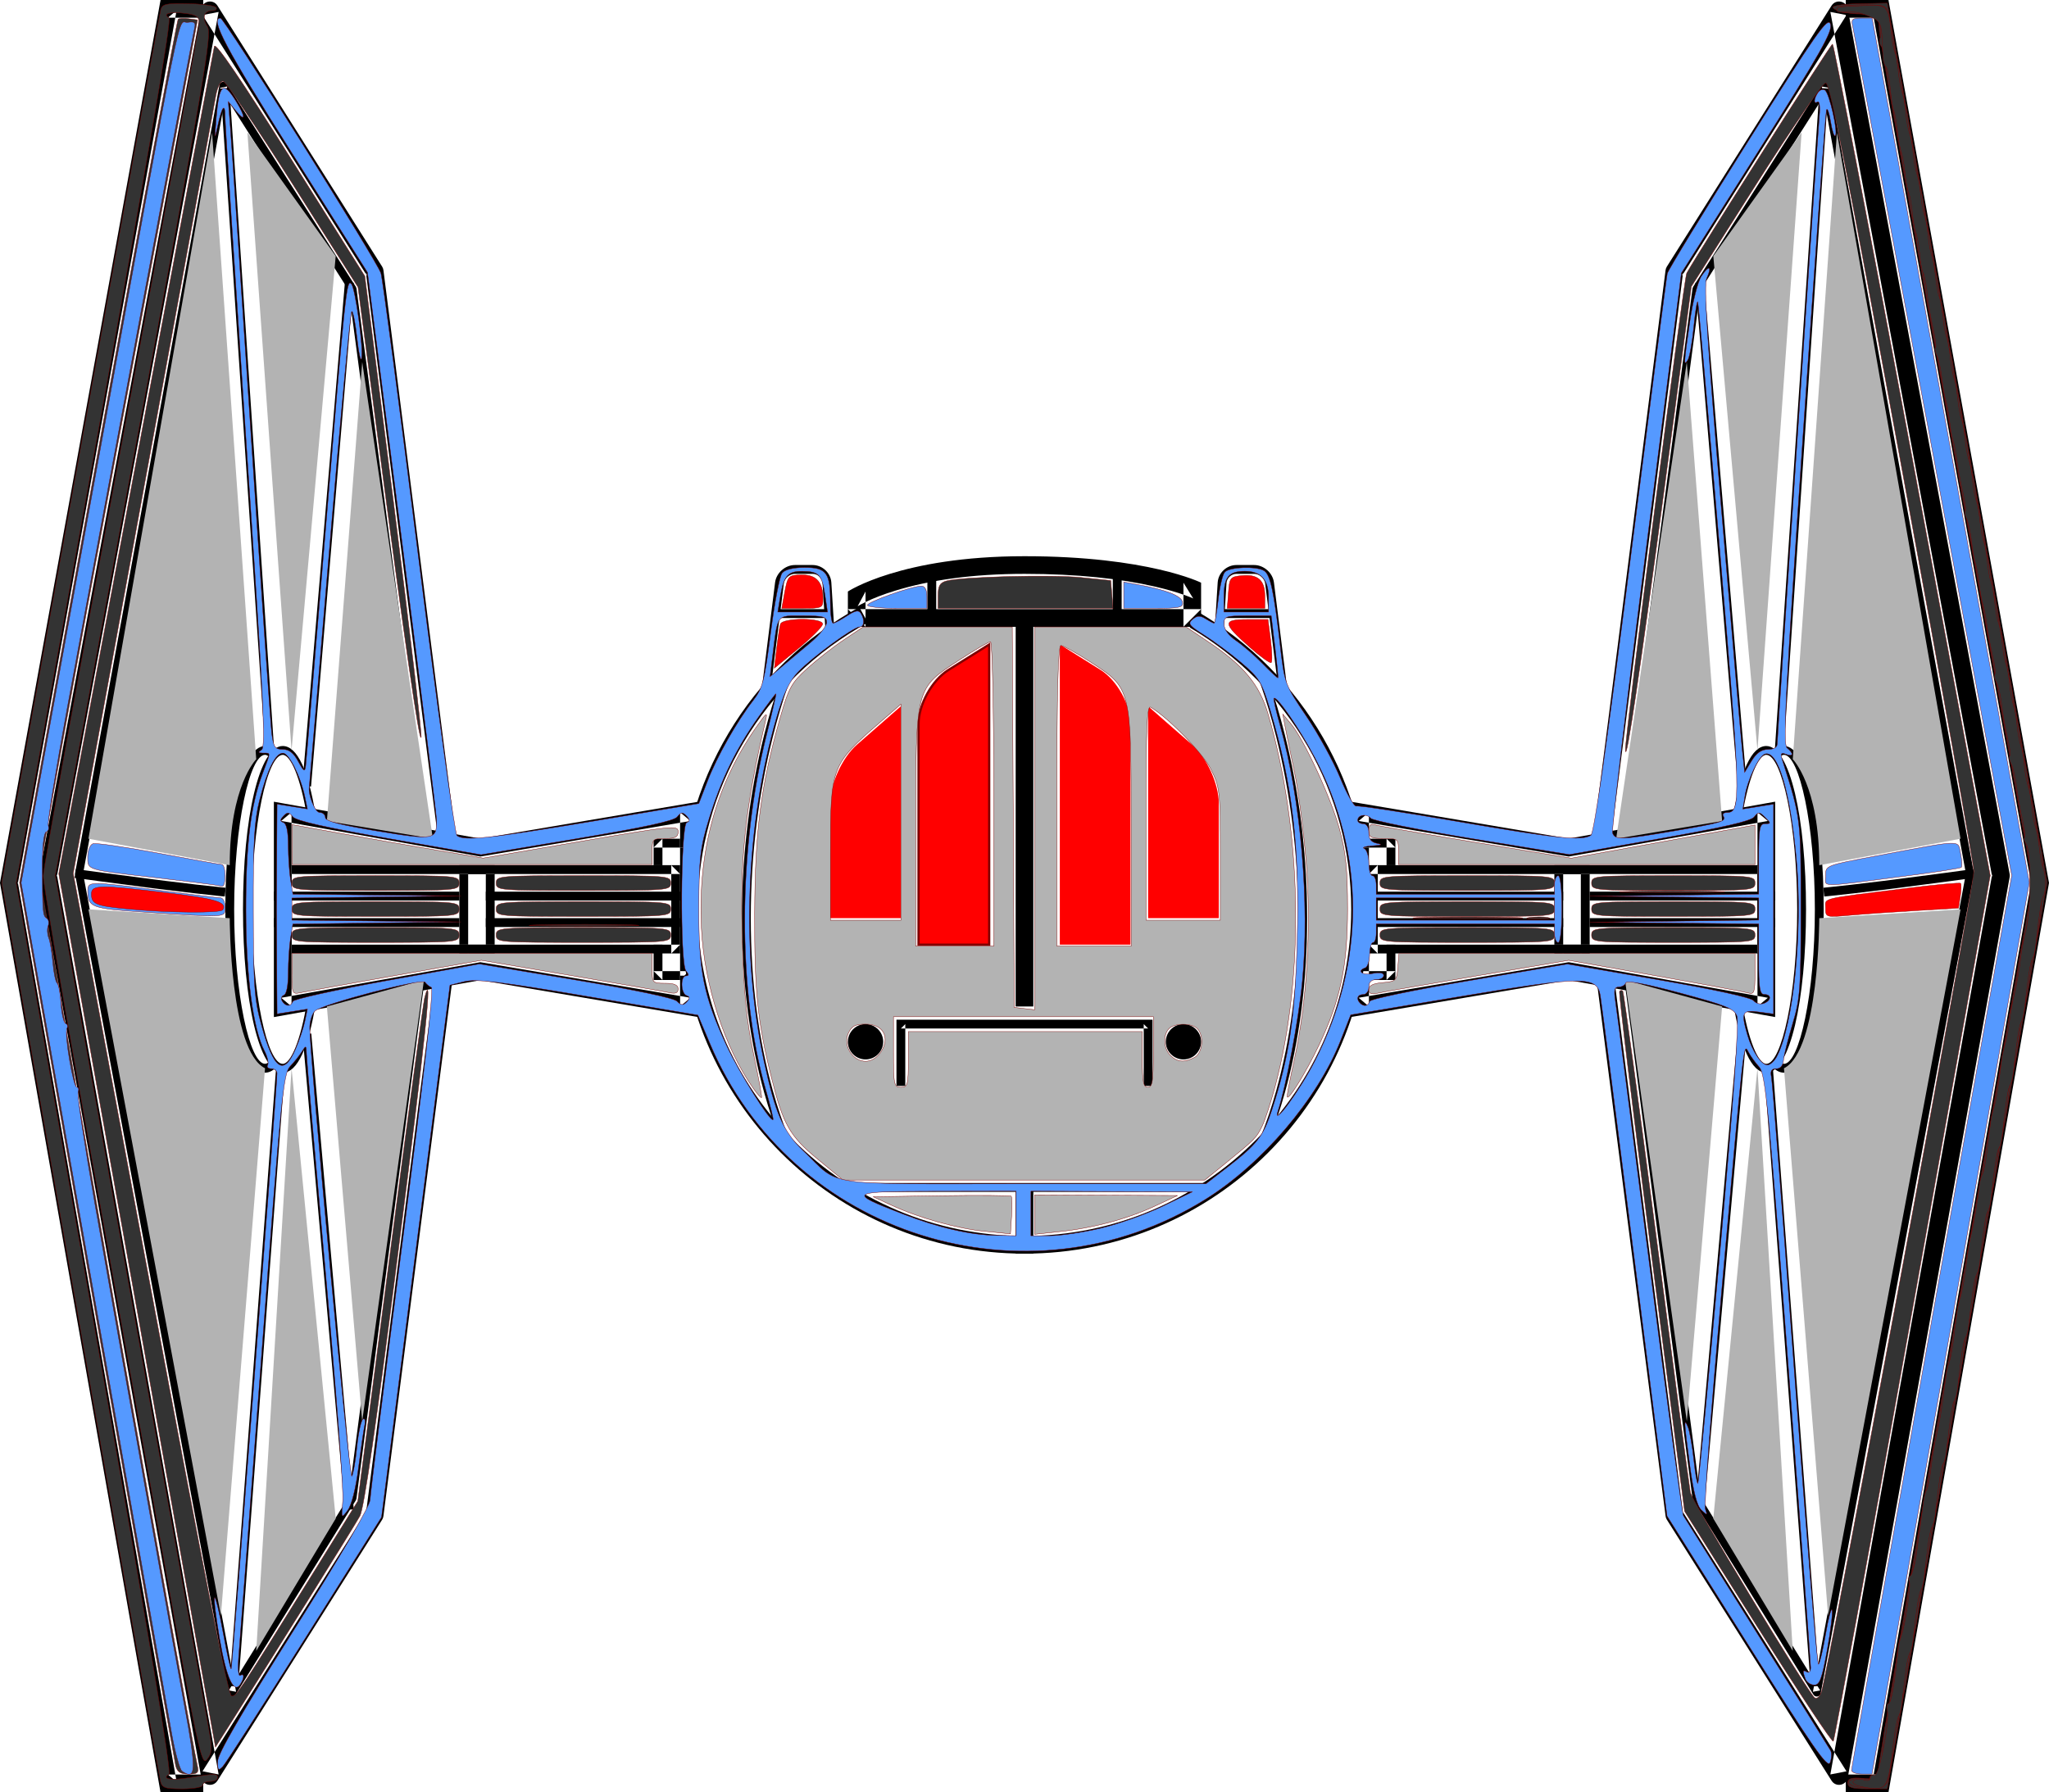 <?xml version="1.0" encoding="UTF-8" standalone="no"?>
<svg
   xmlns:sketch="http://www.bohemiancoding.com/sketch/ns"
   xmlns:dc="http://purl.org/dc/elements/1.1/"
   xmlns:cc="http://creativecommons.org/ns#"
   xmlns:rdf="http://www.w3.org/1999/02/22-rdf-syntax-ns#"
   xmlns:svg="http://www.w3.org/2000/svg"
   xmlns="http://www.w3.org/2000/svg"
   xmlns:sodipodi="http://sodipodi.sourceforge.net/DTD/sodipodi-0.dtd"
   xmlns:inkscape="http://www.inkscape.org/namespaces/inkscape"
   viewBox="0 0 90.637 79.297"
   version="1.1"
   x="0px"
   y="0px"
   id="svg158"
   sodipodi:docname="tiec.svg"
   inkscape:version="0.92.4 (33fec40, 2019-01-16)"
   width="90.637"
   height="79.297">
  <defs
     id="defs162" />
  <sodipodi:namedview
     pagecolor="#ffffff"
     bordercolor="#666666"
     borderopacity="1"
     objecttolerance="10"
     gridtolerance="10"
     guidetolerance="10"
     inkscape:pageopacity="0"
     inkscape:pageshadow="2"
     inkscape:window-width="1920"
     inkscape:window-height="956"
     id="namedview160"
     showgrid="false"
     inkscape:zoom="6.088"
     inkscape:cx="16.922181"
     inkscape:cy="23.010942"
     inkscape:window-x="0"
     inkscape:window-y="31"
     inkscape:window-maximized="1"
     inkscape:current-layer="svg158"
     fit-margin-top="0"
     fit-margin-left="0"
     fit-margin-right="0"
     fit-margin-bottom="0" />
  <title
     id="title10">ICON Tie-Fighter </title>
  <desc
     id="desc12">Created with Sketch.</desc>
  <g
     sketch:type="MSPage"
     id="g152"
     transform="translate(-5.072,-10.156)"
     style="fill:none;fill-rule:evenodd;stroke:none;stroke-width:1">
    <g
       sketch:type="MSArtboardGroup"
       id="g150"
       style="fill:#000000">
      <path
         d="m 39.195,40.374 -0.006,0.05 -0.44,0.37 c 0.202,-1.62 0.608,-4.863 0.608,-4.863 0.054,-0.428 0.448,-0.775 0.877,-0.775 h 0.783 c 0.431,0 0.802,0.346 0.829,0.776 l 0.134,2.144 -0.39,0.024 -0.134,-2.144 c -0.014,-0.223 -0.213,-0.41 -0.439,-0.41 h -0.783 c -0.233,0 -0.461,0.201 -0.49,0.433 -0.023,0.18 -0.023,0.18 -0.113,0.9 -0.113,0.9 -0.113,0.9 -0.248,1.981 -0.107,0.853 -0.129,1.033 -0.189,1.514 z"
         sketch:type="MSShapeGroup"
         id="path14"
         inkscape:connector-curvature="0" />
      <path
         sketch:type="MSShapeGroup"
         d="m 39.648,37.5 h 1.953 0.195 V 37.109 H 41.602 39.648 39.453 V 37.5 Z"
         id="path16"
         inkscape:connector-curvature="0" />
      <path
         d="m 59.248,40.374 -0.006,0.05 -0.44,0.37 c 0.202,-1.62 0.608,-4.863 0.608,-4.863 0.054,-0.428 0.448,-0.775 0.877,-0.775 h 0.783 c 0.431,0 0.802,0.346 0.829,0.776 l 0.134,2.144 -0.39,0.024 -0.134,-2.144 c -0.014,-0.223 -0.213,-0.41 -0.439,-0.41 h -0.783 c -0.233,0 -0.461,0.201 -0.49,0.433 -0.023,0.18 -0.023,0.18 -0.113,0.9 -0.113,0.9 -0.113,0.9 -0.248,1.981 -0.107,0.853 -0.129,1.033 -0.189,1.514 z"
         sketch:type="MSShapeGroup"
         transform="matrix(-1,0,0,1,120.835,0)"
         id="path18"
         inkscape:connector-curvature="0" />
      <path
         sketch:type="MSShapeGroup"
         transform="matrix(-1,0,0,1,120.312,0)"
         d="m 59.18,37.5 h 1.953 0.195 V 37.109 H 61.133 59.18 58.984 V 37.5 Z"
         id="path20"
         inkscape:connector-curvature="0" />
      <path
         d="m 43.083,37.02 c -4.848,2.655 -7.927,7.742 -7.927,13.371 0,8.414 6.821,15.234 15.234,15.234 8.414,0 15.234,-6.821 15.234,-15.234 0,-5.465 -2.902,-10.427 -7.529,-13.145 l -0.396,0.674 c 4.39,2.579 7.144,7.286 7.144,12.471 0,7.982 -6.471,14.453 -14.453,14.453 -7.982,0 -14.453,-6.471 -14.453,-14.453 0,-5.34 2.921,-10.166 7.521,-12.685 z"
         sketch:type="MSShapeGroup"
         id="path22"
         inkscape:connector-curvature="0" />
      <path
         d="M 45.117,58.203 V 55.469 l -0.195,0.195 h 10.938 L 55.664,55.469 v 2.734 h 0.391 V 55.469 55.273 h -0.195 -10.938 -0.195 v 0.195 2.734 z"
         sketch:type="MSShapeGroup"
         id="path24"
         inkscape:connector-curvature="0" />
      <path
         sketch:type="MSShapeGroup"
         d="M 42.383,62.891 H 58.403 58.599 V 62.5 H 58.403 42.383 42.188 v 0.391 z"
         id="path26"
         inkscape:connector-curvature="0" />
      <path
         d="m 42.578,36.328 c 0,0 2.344,-1.562 7.812,-1.562 5.469,0 7.812,1.172 7.812,1.172 v 1.953 h -15.625 z m 0.433,0.65 0.348,-0.65 v 1.562 l -0.781,-0.781 h 15.625 l -0.781,0.781 V 35.938 l 0.432,0.699 c -0.046,-0.023 -0.167,-0.075 -0.367,-0.147 -0.352,-0.127 -0.79,-0.255 -1.315,-0.377 -1.529,-0.353 -3.447,-0.566 -5.781,-0.566 -2.315,0 -4.215,0.281 -5.727,0.747 -0.518,0.159 -0.949,0.328 -1.295,0.495 -0.196,0.094 -0.313,0.161 -0.356,0.19 z"
         sketch:type="MSShapeGroup"
         id="path28"
         inkscape:connector-curvature="0" />
      <path
         d="m 24.328,53.262 c -0.568,4.422 -0.568,4.422 -1.251,9.728 l -1.251,9.728 c -0.242,1.879 -0.242,1.879 -0.412,3.206 -0.128,0.995 -0.128,0.995 -0.156,1.216 l 0.057,-0.159 -7.286,11.549 0.715,0.139 -7.162,-39.842 -4.992e-4,0.141 7.162,-38.283 -0.714,0.137 7.286,11.549 -0.057,-0.159 3.189,25.039 0.775,-0.099 -3.189,-25.039 c -0.007,-0.057 -0.027,-0.111 -0.057,-0.159 L 14.69,10.405 C 14.5,10.105 14.041,10.192 13.975,10.542 L 6.813,48.824 c -0.009,0.047 -0.009,0.094 -4.992e-4,0.141 l 7.162,39.842 c 0.063,0.351 0.525,0.441 0.715,0.139 l 7.286,-11.549 c 0.03,-0.048 0.05,-0.102 0.057,-0.159 0.028,-0.221 0.028,-0.221 0.156,-1.216 0.171,-1.327 0.171,-1.327 0.412,-3.206 0.568,-4.422 0.568,-4.422 1.251,-9.728 0.682,-5.306 0.682,-5.306 1.251,-9.728 l -0.775,-0.1 z"
         sketch:type="MSShapeGroup"
         id="path30"
         inkscape:connector-curvature="0" />
      <path
         d="m 23.521,53.36 c -0.562,4.271 -0.562,4.271 -1.235,9.395 -0.674,5.125 -0.674,5.125 -1.235,9.395 -0.239,1.815 -0.239,1.815 -0.407,3.096 l -0.154,1.174 0.025,-0.07 -5.322,8.601 0.322,0.06 -6.774,-36.233 1.189e-4,0.064 6.384,-34.861 -0.321,0.063 5.713,8.992 -0.026,-0.071 3.194,24.14 0.349,-0.046 -3.194,-24.14 -0.026,-0.071 -5.713,-8.992 c -0.086,-0.135 -0.292,-0.095 -0.321,0.063 l -6.384,34.861 1.19e-4,0.064 6.774,36.233 c 0.03,0.158 0.238,0.197 0.322,0.06 l 5.322,-8.601 0.025,-0.07 c 0.028,-0.214 0.028,-0.214 0.154,-1.174 0.168,-1.281 0.168,-1.281 0.407,-3.096 0.562,-4.271 0.562,-4.271 1.235,-9.395 0.674,-5.125 0.674,-5.125 1.235,-9.395 l -0.349,-0.046 z"
         sketch:type="MSShapeGroup"
         id="path32"
         inkscape:connector-curvature="0" />
      <path
         d="m 17.324,43.44 c -0.157,-0.177 -0.334,-0.276 -0.527,-0.276 -1.047,0 -1.758,3.201 -1.758,7.227 0,4.026 0.711,7.227 1.758,7.227 0.21,0 0.401,-0.117 0.569,-0.326 L 17.062,57.046 c -0.101,0.125 -0.19,0.18 -0.265,0.18 -0.679,0 -1.367,-3.095 -1.367,-6.836 0,-3.741 0.688,-6.836 1.367,-6.836 0.067,0 0.145,0.044 0.235,0.145 z"
         sketch:type="MSShapeGroup"
         id="path34"
         inkscape:connector-curvature="0" />
      <path
         d="m 19.027,46.174 c -0.311,-1.885 -0.796,-3.01 -1.448,-3.01 -1.047,0 -1.758,3.201 -1.758,7.227 0,4.026 0.711,7.227 1.758,7.227 0.66,0 1.15,-1.154 1.46,-3.08 l -0.386,-0.062 c -0.275,1.709 -0.718,2.752 -1.074,2.752 -0.679,0 -1.367,-3.095 -1.367,-6.836 0,-3.741 0.688,-6.836 1.367,-6.836 0.35,0 0.788,1.013 1.063,2.683 l 0.385,-0.064 z"
         sketch:type="MSShapeGroup"
         id="path36"
         inkscape:connector-curvature="0" />
      <path
         d="M 35.156,53.326 V 54.688 l 0.456,-0.385 -9.227,-1.562 -0.067,-0.011 -0.067,0.012 -8.742,1.562 0.459,0.385 v -8.594 l -0.459,0.385 8.742,1.562 0.067,0.012 0.067,-0.011 9.227,-1.562 -0.456,-0.385 v 1.562 h 0.781 v -1.562 -0.462 l -0.456,0.077 -9.227,1.562 0.134,6.12e-4 -8.742,-1.562 -0.459,-0.082 v 0.467 8.594 0.467 l 0.459,-0.082 8.742,-1.562 -0.134,6.12e-4 9.227,1.562 0.456,0.077 V 54.688 53.326 Z"
         sketch:type="MSShapeGroup"
         id="path38"
         inkscape:connector-curvature="0" />
      <path
         d="M 33.984,51.953 H 34.375 v 1.562 L 33.984,53.125 h 1.562 l -0.391,0.391 v -6.25 l 0.391,0.391 h -1.562 L 34.375,47.266 V 48.438 h -0.391 v -1.172 h 1.562 v 6.25 h -1.562 z"
         sketch:type="MSShapeGroup"
         id="path40"
         inkscape:connector-curvature="0" />
      <path
         d="m 17.578,48.828 v 0 L 17.969,48.438 v 3.906 L 17.578,51.953 H 35.156 L 34.766,52.344 V 48.438 l 0.391,0.391 z m 0,-0.391 H 35.156 v 3.906 H 17.578 Z"
         sketch:type="MSShapeGroup"
         id="path42"
         inkscape:connector-curvature="0" />
      <path
         d="m 25.391,48.828 v 0 L 25.781,48.438 v 3.906 l -0.391,-0.391 h 1.562 L 26.562,52.344 V 48.438 l 0.391,0.391 z m 0,-0.391 h 1.562 v 3.906 h -1.562 z"
         sketch:type="MSShapeGroup"
         id="path44"
         inkscape:connector-curvature="0" />
      <path
         d="M 14.062,10.156 H 12.5 12.174 l -0.058,0.321 -7.031,38.672 -0.013,0.069 0.012,0.069 7.031,39.844 0.057,0.323 H 12.5 14.062 v -0.781 H 12.5 l 0.385,0.323 L 5.853,49.151 5.853,49.289 12.884,10.617 12.5,10.938 h 1.562 z"
         sketch:type="MSShapeGroup"
         id="path46"
         inkscape:connector-curvature="0" />
      <path
         d="m 8.567,49.022 c 0.049,0.007 0.142,0.02 0.272,0.038 0.218,0.03 0.462,0.063 0.728,0.099 0.76,0.102 1.539,0.204 2.292,0.3 0.19,0.024 0.377,0.047 0.559,0.07 0.954,0.118 1.77,0.212 2.405,0.276 l 0.194,0.019 0.039,-0.389 -0.194,-0.019 c -0.632,-0.063 -1.445,-0.157 -2.396,-0.275 -0.182,-0.023 -0.368,-0.046 -0.558,-0.07 -0.753,-0.095 -1.531,-0.197 -2.289,-0.299 -0.266,-0.036 -0.51,-0.069 -0.727,-0.099 -0.13,-0.018 -0.223,-0.031 -0.272,-0.037 l -0.193,-0.027 -0.054,0.387 0.193,0.027 z"
         sketch:type="MSShapeGroup"
         id="path48"
         inkscape:connector-curvature="0" />
      <path
         d="m 15.624,84.585 2.04,-26.994 0.015,-0.195 -0.39,-0.029 -0.015,0.195 -2.04,26.994 -0.015,0.195 0.39,0.029 z"
         sketch:type="MSShapeGroup"
         id="path50"
         inkscape:connector-curvature="0" />
      <path
         d="m 18.847,44.762 c 0.344,-4.054 0.344,-4.054 0.756,-8.92 0.412,-4.865 0.412,-4.865 0.756,-8.92 0.146,-1.723 0.146,-1.723 0.249,-2.939 0.077,-0.912 0.077,-0.912 0.094,-1.115 l 0.016,-0.195 -0.389,-0.033 -0.016,0.195 c -0.017,0.203 -0.017,0.203 -0.094,1.115 -0.103,1.216 -0.103,1.216 -0.249,2.939 -0.344,4.054 -0.344,4.054 -0.756,8.92 -0.412,4.865 -0.412,4.865 -0.756,8.92 l -0.016,0.195 0.389,0.033 0.016,-0.195 z"
         sketch:type="MSShapeGroup"
         id="path52"
         inkscape:connector-curvature="0" />
      <path
         d="m 14.844,14.271 1.953,28.906 0.013,0.195 0.39,-0.026 -0.013,-0.195 -1.953,-28.906 -0.013,-0.195 -0.39,0.026 z"
         sketch:type="MSShapeGroup"
         id="path54"
         inkscape:connector-curvature="0" />
      <path
         d="m 18.469,56.115 1.845,20.66 0.017,0.195 0.389,-0.035 -0.017,-0.195 -1.845,-20.66 -0.017,-0.195 -0.389,0.035 0.017,0.195 z"
         sketch:type="MSShapeGroup"
         id="path56"
         inkscape:connector-curvature="0" />
      <path
         sketch:type="MSShapeGroup"
         d="m 26.758,51.172 h 8.203 0.195 V 50.781 H 34.961 26.758 26.562 v 0.391 z"
         id="path58"
         inkscape:connector-curvature="0" />
      <path
         sketch:type="MSShapeGroup"
         d="m 26.758,50 h 8.203 0.195 V 49.609 H 34.961 26.758 26.562 V 50 Z"
         id="path60"
         inkscape:connector-curvature="0" />
      <path
         sketch:type="MSShapeGroup"
         d="m 17.383,50 h 7.812 0.195 V 49.609 H 25.195 17.383 17.188 V 50 Z"
         id="path62"
         inkscape:connector-curvature="0" />
      <path
         sketch:type="MSShapeGroup"
         d="m 17.383,51.172 h 7.812 0.195 V 50.781 h -0.195 -7.812 -0.195 v 0.391 z"
         id="path64"
         inkscape:connector-curvature="0" />
      <path
         d="m 93.081,53.262 c -0.568,4.422 -0.568,4.422 -1.251,9.728 l -1.251,9.728 c -0.242,1.879 -0.242,1.879 -0.412,3.206 -0.128,0.995 -0.128,0.995 -0.156,1.216 l 0.057,-0.159 -7.286,11.549 0.715,0.139 -7.162,-39.842 -4.99e-4,0.141 7.162,-38.283 -0.714,0.137 7.286,11.549 -0.057,-0.159 3.189,25.039 0.775,-0.099 -3.189,-25.039 c -0.007,-0.057 -0.027,-0.111 -0.057,-0.159 L 83.443,10.405 C 83.253,10.105 82.794,10.192 82.729,10.542 L 75.566,48.824 c -0.009,0.047 -0.009,0.094 -5e-4,0.141 l 7.162,39.842 c 0.063,0.351 0.525,0.441 0.715,0.139 l 7.286,-11.549 c 0.03,-0.048 0.05,-0.102 0.057,-0.159 0.028,-0.221 0.028,-0.221 0.156,-1.216 0.171,-1.327 0.171,-1.327 0.412,-3.206 0.568,-4.422 0.568,-4.422 1.251,-9.728 0.682,-5.306 0.682,-5.306 1.251,-9.728 l -0.775,-0.1 z"
         sketch:type="MSShapeGroup"
         transform="matrix(-1,0,0,1,169.534,0)"
         id="path66"
         inkscape:connector-curvature="0" />
      <path
         d="m 91.879,53.36 c -0.562,4.271 -0.562,4.271 -1.235,9.395 -0.674,5.125 -0.674,5.125 -1.235,9.395 -0.239,1.815 -0.239,1.815 -0.407,3.096 l -0.154,1.174 0.025,-0.07 -5.322,8.601 0.322,0.06 -6.774,-36.233 1.19e-4,0.064 6.384,-34.861 -0.321,0.063 5.713,8.992 -0.026,-0.071 3.194,24.14 0.349,-0.046 -3.194,-24.14 -0.026,-0.071 -5.713,-8.992 c -0.086,-0.135 -0.292,-0.095 -0.321,0.063 l -6.384,34.861 1.19e-4,0.064 6.774,36.233 c 0.03,0.158 0.238,0.197 0.322,0.06 l 5.322,-8.601 0.025,-0.07 c 0.028,-0.214 0.028,-0.214 0.154,-1.174 0.168,-1.281 0.168,-1.281 0.407,-3.096 0.562,-4.271 0.562,-4.271 1.235,-9.395 0.674,-5.125 0.674,-5.125 1.235,-9.395 l -0.349,-0.046 z"
         sketch:type="MSShapeGroup"
         transform="matrix(-1,0,0,1,169.139,0)"
         id="path68"
         inkscape:connector-curvature="0" />
      <path
         d="m 85.7,43.44 c -0.157,-0.177 -0.334,-0.276 -0.527,-0.276 -1.047,0 -1.758,3.201 -1.758,7.227 0,4.026 0.711,7.227 1.758,7.227 0.21,0 0.401,-0.117 0.569,-0.326 l -0.304,-0.245 c -0.101,0.125 -0.19,0.18 -0.265,0.18 -0.679,0 -1.367,-3.095 -1.367,-6.836 0,-3.741 0.688,-6.836 1.367,-6.836 0.067,0 0.145,0.044 0.235,0.145 z"
         sketch:type="MSShapeGroup"
         transform="matrix(-1,0,0,1,169.158,0)"
         id="path70"
         inkscape:connector-curvature="0" />
      <path
         d="m 84.949,46.174 c -0.311,-1.885 -0.796,-3.01 -1.448,-3.01 -1.047,0 -1.758,3.201 -1.758,7.227 0,4.026 0.711,7.227 1.758,7.227 0.66,0 1.15,-1.154 1.46,-3.08 l -0.386,-0.062 c -0.275,1.709 -0.718,2.752 -1.074,2.752 -0.679,0 -1.367,-3.095 -1.367,-6.836 0,-3.741 0.688,-6.836 1.367,-6.836 0.35,0 0.788,1.013 1.063,2.683 l 0.385,-0.064 z"
         sketch:type="MSShapeGroup"
         transform="matrix(-1,0,0,1,166.704,0)"
         id="path72"
         inkscape:connector-curvature="0" />
      <path
         d="M 82.812,53.326 V 54.688 l 0.456,-0.385 -9.227,-1.562 -0.067,-0.011 -0.067,0.012 -8.742,1.562 0.459,0.385 v -8.594 l -0.459,0.385 8.742,1.562 0.067,0.012 0.067,-0.011 9.227,-1.562 L 82.812,46.094 v 1.562 h 0.781 v -1.562 -0.462 l -0.456,0.077 -9.227,1.562 0.134,6.12e-4 -8.742,-1.562 -0.459,-0.082 v 0.467 8.594 0.467 l 0.459,-0.082 8.742,-1.562 -0.134,6.12e-4 9.227,1.562 0.456,0.077 V 54.688 53.326 Z"
         sketch:type="MSShapeGroup"
         transform="matrix(-1,0,0,1,148.438,0)"
         id="path74"
         inkscape:connector-curvature="0" />
      <path
         d="M 65.234,51.953 H 65.625 v 1.562 L 65.234,53.125 h 1.562 l -0.391,0.391 v -6.25 l 0.391,0.391 h -1.562 L 65.625,47.266 V 48.438 h -0.391 v -1.172 h 1.562 v 6.25 h -1.562 z"
         sketch:type="MSShapeGroup"
         transform="matrix(-1,0,0,1,132.031,0)"
         id="path76"
         inkscape:connector-curvature="0" />
      <path
         d="m 65.625,48.828 v 0 L 66.016,48.438 v 3.906 L 65.625,51.953 H 83.203 L 82.812,52.344 V 48.438 l 0.391,0.391 z m 0,-0.391 h 17.578 v 3.906 H 65.625 Z"
         sketch:type="MSShapeGroup"
         transform="matrix(-1,0,0,1,148.828,0)"
         id="path78"
         inkscape:connector-curvature="0" />
      <path
         d="m 73.828,48.828 v 0 L 74.219,48.438 v 3.906 l -0.391,-0.391 h 1.562 L 75,52.344 V 48.438 l 0.391,0.391 z m 0,-0.391 h 1.562 v 3.906 h -1.562 z"
         sketch:type="MSShapeGroup"
         transform="matrix(-1,0,0,1,149.219,0)"
         id="path80"
         inkscape:connector-curvature="0" />
      <path
         d="m 95.709,10.156 h -1.562 -0.326 l -0.058,0.321 -7.031,38.672 -0.013,0.069 0.012,0.069 7.031,39.844 0.057,0.323 h 0.328 1.562 v -0.781 h -1.562 l 0.385,0.323 -7.031,-39.844 -3.57e-4,0.138 7.031,-38.672 -0.384,0.321 h 1.562 v -0.781 z"
         sketch:type="MSShapeGroup"
         transform="matrix(-1,0,0,1,182.428,0)"
         id="path82"
         inkscape:connector-curvature="0" />
      <path
         d="m 85.917,49.022 c 0.049,0.007 0.142,0.02 0.272,0.038 0.218,0.03 0.462,0.063 0.728,0.099 0.76,0.102 1.539,0.204 2.292,0.3 0.19,0.024 0.377,0.047 0.559,0.07 0.954,0.118 1.77,0.212 2.405,0.276 l 0.194,0.019 0.039,-0.389 -0.194,-0.019 c -0.632,-0.063 -1.445,-0.157 -2.396,-0.275 -0.182,-0.023 -0.368,-0.046 -0.558,-0.07 -0.753,-0.095 -1.531,-0.197 -2.289,-0.299 -0.266,-0.036 -0.51,-0.069 -0.727,-0.099 -0.13,-0.018 -0.223,-0.031 -0.272,-0.037 l -0.193,-0.027 -0.054,0.387 0.193,0.027 z"
         sketch:type="MSShapeGroup"
         transform="matrix(-1,0,0,1,178.132,0)"
         id="path84"
         inkscape:connector-curvature="0" />
      <path
         d="m 83.507,84.585 2.04,-26.994 0.015,-0.195 -0.39,-0.029 -0.015,0.195 -2.04,26.994 -0.015,0.195 0.39,0.029 z"
         sketch:type="MSShapeGroup"
         transform="matrix(-1,0,0,1,168.663,0)"
         id="path86"
         inkscape:connector-curvature="0" />
      <path
         d="m 80.468,44.762 c 0.344,-4.054 0.344,-4.054 0.756,-8.92 0.412,-4.865 0.412,-4.865 0.756,-8.92 0.146,-1.723 0.146,-1.723 0.249,-2.939 0.077,-0.912 0.077,-0.912 0.094,-1.115 l 0.016,-0.195 -0.389,-0.033 -0.016,0.195 c -0.017,0.203 -0.017,0.203 -0.094,1.115 -0.103,1.216 -0.103,1.216 -0.249,2.939 -0.344,4.054 -0.344,4.054 -0.756,8.92 -0.412,4.865 -0.412,4.865 -0.756,8.92 l -0.016,0.195 0.389,0.033 0.016,-0.195 z"
         sketch:type="MSShapeGroup"
         transform="matrix(-1,0,0,1,162.402,0)"
         id="path88"
         inkscape:connector-curvature="0" />
      <path
         d="m 83.594,14.271 1.953,28.906 0.013,0.195 0.39,-0.026 -0.013,-0.195 -1.953,-28.906 -0.013,-0.195 -0.39,0.026 z"
         sketch:type="MSShapeGroup"
         transform="matrix(-1,0,0,1,169.531,0)"
         id="path90"
         inkscape:connector-curvature="0" />
      <path
         d="m 80.079,56.115 1.845,20.66 0.017,0.195 0.389,-0.035 -0.017,-0.195 -1.845,-20.66 -0.017,-0.195 -0.389,0.035 z"
         sketch:type="MSShapeGroup"
         transform="matrix(-1,0,0,1,162.392,0)"
         id="path92"
         inkscape:connector-curvature="0" />
      <path
         sketch:type="MSShapeGroup"
         transform="matrix(-1,0,0,1,139.844,0)"
         d="m 65.82,51.172 h 8.203 0.195 V 50.781 H 74.023 65.82 65.625 v 0.391 z"
         id="path94"
         inkscape:connector-curvature="0" />
      <path
         sketch:type="MSShapeGroup"
         transform="matrix(-1,0,0,1,139.844,0)"
         d="m 65.82,50 h 8.203 0.195 V 49.609 H 74.023 65.82 65.625 V 50 Z"
         id="path96"
         inkscape:connector-curvature="0" />
      <path
         sketch:type="MSShapeGroup"
         transform="matrix(-1,0,0,1,158.984,0)"
         d="m 75.586,50 h 7.812 0.195 v -0.391 h -0.195 -7.812 -0.195 V 50 Z"
         id="path98"
         inkscape:connector-curvature="0" />
      <path
         sketch:type="MSShapeGroup"
         transform="matrix(-1,0,0,1,158.984,0)"
         d="m 75.586,51.172 h 7.812 0.195 V 50.781 h -0.195 -7.812 -0.195 v 0.391 z"
         id="path100"
         inkscape:connector-curvature="0" />
      <path
         d="m 39.86,39.571 c -0.016,0.037 -0.046,0.108 -0.087,0.212 -0.068,0.172 -0.143,0.375 -0.224,0.607 -0.231,0.662 -0.461,1.427 -0.676,2.287 -0.614,2.456 -0.982,5.182 -0.982,8.104 0,2.923 0.369,5.504 0.984,7.718 0.216,0.776 0.447,1.452 0.679,2.023 0.081,0.201 0.157,0.374 0.225,0.52 0.041,0.089 0.071,0.149 0.088,0.181 l 0.091,0.173 0.346,-0.182 -0.091,-0.173 c -0.014,-0.026 -0.041,-0.081 -0.08,-0.164 -0.065,-0.14 -0.138,-0.307 -0.217,-0.502 -0.226,-0.558 -0.453,-1.219 -0.664,-1.981 -0.606,-2.181 -0.969,-4.727 -0.969,-7.614 0,-2.888 0.364,-5.583 0.971,-8.009 0.212,-0.849 0.439,-1.603 0.666,-2.254 0.079,-0.227 0.153,-0.425 0.219,-0.593 0.039,-0.1 0.067,-0.167 0.081,-0.2 l 0.078,-0.179 -0.358,-0.156 -0.078,0.179 z"
         sketch:type="MSShapeGroup"
         id="path102"
         inkscape:connector-curvature="0" />
      <path
         d="m 60.563,39.726 c 0.014,0.033 0.042,0.1 0.081,0.2 0.066,0.167 0.139,0.365 0.219,0.593 0.227,0.651 0.454,1.405 0.666,2.254 0.607,2.427 0.971,5.121 0.971,8.009 0,2.887 -0.364,5.433 -0.969,7.614 -0.212,0.762 -0.438,1.423 -0.664,1.981 -0.079,0.194 -0.152,0.362 -0.217,0.502 -0.039,0.083 -0.066,0.138 -0.08,0.164 l -0.091,0.173 0.346,0.182 0.091,-0.173 c 0.017,-0.032 0.047,-0.092 0.088,-0.181 0.068,-0.146 0.144,-0.32 0.225,-0.52 0.232,-0.571 0.463,-1.247 0.679,-2.023 0.615,-2.214 0.984,-4.795 0.984,-7.718 0,-2.922 -0.368,-5.648 -0.982,-8.104 -0.215,-0.86 -0.446,-1.626 -0.676,-2.287 -0.081,-0.232 -0.156,-0.435 -0.224,-0.607 -0.041,-0.104 -0.07,-0.175 -0.087,-0.212 l -0.078,-0.179 -0.358,0.156 0.078,0.179 z"
         sketch:type="MSShapeGroup"
         id="path104"
         inkscape:connector-curvature="0" />
      <path
         d="M 50,63.086 V 65.234 65.625 h 0.781 V 65.234 63.086 62.695 H 50 Z"
         sketch:type="MSShapeGroup"
         id="path106"
         inkscape:connector-curvature="0" />
      <path
         d="m 55.859,41.406 1.944,1.701 c 0.652,0.571 1.181,1.732 1.181,2.591 v 5.084 h -3.125 z"
         sketch:type="MSShapeGroup"
         id="path108"
         inkscape:connector-curvature="0"
         style="fill:#ff0000" />
      <path
         d="m 51.953,38.672 1.8,1.125 c 0.732,0.457 1.325,1.537 1.325,2.392 v 9.765 h -3.125 z"
         sketch:type="MSShapeGroup"
         id="path110"
         inkscape:connector-curvature="0"
         style="fill:#ff0000" />
      <path
         d="m 41.797,41.406 1.944,1.701 c 0.652,0.571 1.181,1.732 1.181,2.591 v 5.084 h -3.125 z"
         sketch:type="MSShapeGroup"
         transform="matrix(-1,0,0,1,86.719,0)"
         id="path112"
         inkscape:connector-curvature="0"
         style="fill:#ff0000" />
      <path
         d="m 45.703,38.672 1.8,1.125 c 0.732,0.457 1.325,1.537 1.325,2.392 v 9.765 h -3.125 z"
         sketch:type="MSShapeGroup"
         transform="matrix(-1,0,0,1,94.531,0)"
         id="path114"
         inkscape:connector-curvature="0"
         style="fill:#ff0000;stroke:#800000;stroke-width:0.1;stroke-miterlimit:4;stroke-dasharray:none" />
      <circle
         sketch:type="MSShapeGroup"
         cx="43.359"
         cy="56.25"
         r="0.781"
         id="circle116" />
      <circle
         sketch:type="MSShapeGroup"
         cx="57.422"
         cy="56.25"
         r="0.781"
         id="circle118" />
      <path
         d="m 50,37.5 v 17.188 h 0.781 V 37.5 Z"
         sketch:type="MSShapeGroup"
         id="path120"
         inkscape:connector-curvature="0" />
      <path
         sketch:type="MSShapeGroup"
         d="M 54.297,35.352 V 37.305 37.5 H 54.688 V 37.305 35.352 35.156 h -0.391 z"
         id="path122"
         inkscape:connector-curvature="0" />
      <path
         sketch:type="MSShapeGroup"
         d="M 46.094,35.352 V 37.305 37.5 h 0.391 V 37.305 35.352 35.156 H 46.094 Z"
         id="path124"
         inkscape:connector-curvature="0" />
      <path
         d="M 14.453,16.016 16.406,43.75 c 0,0 -1.172,1.172 -1.172,4.688 0,0 -6.25,-1.172 -6.25,-1.172 z"
         sketch:type="MSShapeGroup"
         id="path126"
         inkscape:connector-curvature="0"
         style="fill:#b3b3b3" />
      <path
         d="m 8.984,50.391 6.25,0.391 c 0,0 0,5.859 1.562,6.641 l -1.953,24.219 z"
         sketch:type="MSShapeGroup"
         id="path128"
         inkscape:connector-curvature="0"
         style="fill:#b3b3b3" />
      <path
         d="m 17.969,57.422 -1.562,25.781 3.516,-5.859 z"
         sketch:type="MSShapeGroup"
         id="path130"
         inkscape:connector-curvature="0"
         style="fill:#b3b3b3" />
      <path
         d="m 16.016,16.016 1.953,27.344 1.953,-21.875 z"
         sketch:type="MSShapeGroup"
         id="path132"
         inkscape:connector-curvature="0"
         style="fill:#b3b3b3" />
      <path
         d="m 21.094,26.172 -1.562,20.312 4.688,0.781 z"
         sketch:type="MSShapeGroup"
         id="path134"
         inkscape:connector-curvature="0"
         style="fill:#b3b3b3" />
      <path
         d="m 19.531,54.688 1.562,18.359 2.734,-19.531 z"
         sketch:type="MSShapeGroup"
         id="path136"
         inkscape:connector-curvature="0"
         style="fill:#b3b3b3" />
      <path
         d="M 89.844,16.016 91.797,43.75 c 0,0 -1.172,1.172 -1.172,4.688 0,0 -6.25,-1.172 -6.25,-1.172 z"
         sketch:type="MSShapeGroup"
         transform="matrix(-1,0,0,1,176.172,0)"
         id="path138"
         inkscape:connector-curvature="0"
         style="fill:#b3b3b3" />
      <path
         d="m 83.984,50.391 6.25,0.391 c 0,0 0,5.859 1.562,6.641 l -1.953,24.219 z"
         sketch:type="MSShapeGroup"
         transform="matrix(-1,0,0,1,175.781,0)"
         id="path140"
         inkscape:connector-curvature="0"
         style="fill:#b3b3b3" />
      <path
         d="m 82.422,57.422 -1.562,25.781 L 84.375,77.344 Z"
         sketch:type="MSShapeGroup"
         transform="matrix(-1,0,0,1,165.234,0)"
         id="path142"
         inkscape:connector-curvature="0"
         style="fill:#b3b3b3" />
      <path
         d="m 80.859,16.016 1.953,27.344 1.953,-21.875 z"
         sketch:type="MSShapeGroup"
         transform="matrix(-1,0,0,1,165.625,0)"
         id="path144"
         inkscape:connector-curvature="0"
         style="fill:#b3b3b3" />
      <path
         d="m 78.125,26.172 -1.562,20.312 4.688,0.781 z"
         sketch:type="MSShapeGroup"
         transform="matrix(-1,0,0,1,157.812,0)"
         id="path146"
         inkscape:connector-curvature="0"
         style="fill:#b3b3b3" />
      <path
         d="m 76.953,54.688 1.562,18.359 L 81.25,53.516 Z"
         sketch:type="MSShapeGroup"
         transform="matrix(-1,0,0,1,158.203,0)"
         id="path148"
         inkscape:connector-curvature="0"
         style="fill:#b3b3b3" />
    </g>
  </g>
  <path
     style="fill:#b3b3b3;stroke:#800000;stroke-width:0.016;stroke-miterlimit:4;stroke-dasharray:none"
     d="m 36.172,51.291 c -1.24,-1.023 -1.526,-1.526 -2.043,-3.596 -0.619,-2.477 -0.76,-3.852 -0.746,-7.309 0.014,-3.64 0.275,-5.634 1.126,-8.624 0.378,-1.329 0.499,-1.55 1.199,-2.184 0.428,-0.388 1.16,-0.961 1.627,-1.273 l 0.849,-0.567 h 3.297 3.297 l 0.043,8.418 0.043,8.418 0.452,0.052 0.452,0.052 v -8.47 -8.47 h 3.349 3.349 l 0.963,0.646 c 1.594,1.069 2.282,1.899 2.666,3.214 1.5,5.142 1.624,11.495 0.322,16.426 -0.191,0.723 -0.455,1.536 -0.588,1.807 -0.254,0.521 -0.315,0.582 -1.673,1.684 l -0.861,0.698 h -8.002 -8.002 z m 4.009,-4.417 v -1.232 h 5.174 5.174 v 1.232 c 0,0.986 0.049,1.232 0.246,1.232 0.202,0 0.246,-0.283 0.246,-1.56 v -1.56 h -5.749 -5.749 v 1.56 c 0,1.451 0.023,1.56 0.329,1.56 0.299,0 0.329,-0.11 0.329,-1.232 z m -1.212,-0.335 c 0.419,-0.64 0.096,-1.225 -0.677,-1.225 -0.459,0 -0.621,0.086 -0.766,0.404 -0.246,0.54 0.186,1.239 0.766,1.239 0.25,0 0.507,-0.158 0.677,-0.417 z m 13.871,0.247 c 0.36,-0.193 0.433,-0.963 0.121,-1.275 -0.254,-0.254 -0.994,-0.254 -1.248,0 -0.276,0.276 -0.245,0.881 0.061,1.187 0.3,0.3 0.621,0.327 1.067,0.088 z M 43.959,35.13 c 0,-3.719 -0.064,-6.735 -0.143,-6.735 -0.079,0 -0.696,0.361 -1.372,0.802 -1.965,1.283 -1.934,1.163 -1.934,7.462 v 5.204 h 1.725 1.725 z m 6.078,1.53 c 0,-6.248 0.013,-6.195 -1.818,-7.38 -0.613,-0.396 -1.193,-0.721 -1.29,-0.721 -0.123,0 -0.177,2.018 -0.177,6.652 v 6.652 h 1.643 1.643 z M 39.853,35.935 v -4.78 l -0.944,0.821 c -2.144,1.864 -2.176,1.949 -2.176,5.777 v 2.962 h 1.56 1.56 z m 14.126,1.855 c 0,-2.791 -0.019,-2.962 -0.411,-3.749 -0.351,-0.705 -1.876,-2.276 -2.669,-2.75 -0.162,-0.097 -0.205,0.876 -0.205,4.65 v 4.773 h 1.643 1.643 z"
     id="path4675"
     inkscape:connector-curvature="0" />
  <path
     style="fill:#b3b3b3;stroke:#800000;stroke-width:0.016;stroke-miterlimit:4;stroke-dasharray:none"
     d="m 33.321,48.156 c -1.266,-1.793 -2.167,-4.568 -2.293,-7.064 -0.172,-3.401 0.631,-6.355 2.425,-8.92 0.473,-0.676 0.507,-0.697 0.402,-0.246 -0.906,3.884 -1.131,6.048 -1.016,9.772 0.071,2.311 0.19,3.493 0.493,4.929 0.22,1.039 0.38,1.912 0.357,1.939 -0.023,0.028 -0.189,-0.157 -0.368,-0.411 z"
     id="path4677"
     inkscape:connector-curvature="0" />
  <path
     style="fill:#b3b3b3;stroke:#800000;stroke-width:0.016;stroke-miterlimit:4;stroke-dasharray:none"
     d="m 56.935,48.505 c 0,-0.093 0.145,-0.831 0.323,-1.64 0.554,-2.524 0.753,-5.792 0.526,-8.659 -0.109,-1.376 -0.346,-3.204 -0.527,-4.062 -0.181,-0.858 -0.371,-1.782 -0.421,-2.053 l -0.092,-0.493 0.347,0.411 c 0.587,0.694 1.789,3.297 2.163,4.681 0.281,1.041 0.355,1.775 0.355,3.532 0,2.53 -0.311,4.01 -1.266,6.026 -0.582,1.228 -1.407,2.552 -1.407,2.258 z"
     id="path4679"
     inkscape:connector-curvature="0" />
  <path
     style="fill:#b3b3b3;stroke:#800000;stroke-width:0.016;stroke-miterlimit:4;stroke-dasharray:none"
     d="m 45.766,53.741 v -0.872 l 3.162,0.014 3.162,0.014 -1,0.467 c -1.212,0.566 -2.716,0.97 -4.21,1.129 l -1.114,0.119 z"
     id="path4681"
     inkscape:connector-curvature="0" />
  <path
     style="fill:#b3b3b3;stroke:#800000;stroke-width:0.016;stroke-miterlimit:4;stroke-dasharray:none"
     d="m 43.578,54.483 c -1.246,-0.123 -2.909,-0.588 -4.144,-1.157 l -0.813,-0.375 3.021,-0.045 c 1.662,-0.025 3.052,-0.014 3.089,0.023 0.037,0.037 0.045,0.427 0.017,0.866 l -0.05,0.798 z"
     id="path4683"
     inkscape:connector-curvature="0" />
  <path
     style="fill:#b3b3b3;stroke:#800000;stroke-width:0.016;stroke-miterlimit:4;stroke-dasharray:none"
     d="m 12.914,37.368 v -0.882 l 2.176,0.391 c 1.197,0.215 3.1,0.548 4.23,0.741 l 2.053,0.35 4.312,-0.739 c 4.05,-0.694 4.312,-0.721 4.312,-0.433 0,0.24 -0.124,0.306 -0.575,0.306 -0.548,0 -0.575,0.027 -0.575,0.575 v 0.575 h -7.966 -7.966 z"
     id="path4685"
     inkscape:connector-curvature="0" />
  <path
     style="fill:#b3b3b3;stroke:#800000;stroke-width:0.016;stroke-miterlimit:4;stroke-dasharray:none"
     d="m 12.914,43.099 v -0.907 h 7.966 7.966 v 0.657 c 0,0.641 0.014,0.657 0.575,0.657 0.405,0 0.575,0.074 0.575,0.25 0,0.174 -0.112,0.224 -0.37,0.167 -0.203,-0.045 -2.162,-0.387 -4.353,-0.758 l -3.983,-0.676 -3.819,0.676 c -2.101,0.372 -3.985,0.713 -4.189,0.758 -0.349,0.078 -0.37,0.031 -0.37,-0.824 z"
     id="path4687"
     inkscape:connector-curvature="0" />
  <path
     style="fill:#b3b3b3;stroke:#800000;stroke-width:0.016;stroke-miterlimit:4;stroke-dasharray:none"
     d="m 61.863,37.676 c 0,-0.561 -0.016,-0.575 -0.657,-0.575 -0.559,0 -0.657,-0.052 -0.657,-0.346 0,-0.207 0.082,-0.316 0.205,-0.271 0.113,0.041 2.127,0.393 4.476,0.781 l 4.271,0.707 4.065,-0.734 4.065,-0.734 v 0.874 0.874 h -7.884 -7.884 z"
     id="path4689"
     inkscape:connector-curvature="0" />
  <path
     style="fill:#b3b3b3;stroke:#800000;stroke-width:0.016;stroke-miterlimit:4;stroke-dasharray:none"
     d="m 60.549,43.781 c 0,-0.175 0.191,-0.27 0.616,-0.305 0.583,-0.048 0.619,-0.084 0.667,-0.667 l 0.051,-0.616 h 7.874 7.874 v 0.914 c 0,0.794 -0.038,0.903 -0.287,0.829 -0.158,-0.047 -2.012,-0.392 -4.12,-0.766 l -3.833,-0.681 -4.051,0.686 c -2.228,0.377 -4.218,0.725 -4.421,0.773 -0.261,0.061 -0.37,0.012 -0.37,-0.167 z"
     id="path4691"
     inkscape:connector-curvature="0" />
  <path
     style="fill:#333333;stroke:#800000;stroke-width:0.016;stroke-miterlimit:4;stroke-dasharray:none"
     d="m 12.914,39.072 c 0,-0.319 0.11,-0.329 3.696,-0.329 3.586,0 3.696,0.01 3.696,0.329 0,0.319 -0.11,0.329 -3.696,0.329 -3.586,0 -3.696,-0.01 -3.696,-0.329 z"
     id="path4693"
     inkscape:connector-curvature="0" />
  <path
     style="fill:#333333;stroke:#800000;stroke-width:0.016;stroke-miterlimit:4;stroke-dasharray:none"
     d="m 21.948,39.072 c 0,-0.319 0.11,-0.329 3.86,-0.329 3.751,0 3.86,0.009 3.86,0.329 0,0.319 -0.11,0.329 -3.86,0.329 -3.751,0 -3.86,-0.009 -3.86,-0.329 z"
     id="path4695"
     inkscape:connector-curvature="0" />
  <path
     style="fill:#333333;stroke:#800000;stroke-width:0.016;stroke-miterlimit:4;stroke-dasharray:none"
     d="m 12.914,40.222 c 0,-0.319 0.11,-0.329 3.696,-0.329 3.586,0 3.696,0.01 3.696,0.329 0,0.319 -0.11,0.329 -3.696,0.329 -3.586,0 -3.696,-0.01 -3.696,-0.329 z"
     id="path4697"
     inkscape:connector-curvature="0" />
  <path
     style="fill:#333333;stroke:#800000;stroke-width:0.016;stroke-miterlimit:4;stroke-dasharray:none"
     d="m 12.914,41.371 c 0,-0.319 0.11,-0.329 3.696,-0.329 3.586,0 3.696,0.01 3.696,0.329 0,0.319 -0.11,0.329 -3.696,0.329 -3.586,0 -3.696,-0.01 -3.696,-0.329 z"
     id="path4699"
     inkscape:connector-curvature="0" />
  <path
     style="fill:#333333;stroke:#800000;stroke-width:0.016;stroke-miterlimit:4;stroke-dasharray:none"
     d="m 21.948,41.371 c 0,-0.319 0.11,-0.329 3.86,-0.329 3.751,0 3.86,0.009 3.86,0.329 0,0.319 -0.11,0.329 -3.86,0.329 -3.751,0 -3.86,-0.009 -3.86,-0.329 z"
     id="path4701"
     inkscape:connector-curvature="0" />
  <path
     style="fill:#333333;stroke:#800000;stroke-width:0.016;stroke-miterlimit:4;stroke-dasharray:none"
     d="m 23.888,40.92 c 1.112,-0.028 2.886,-0.028 3.942,1.95e-4 1.056,0.029 0.147,0.052 -2.022,0.052 -2.168,-1.07e-4 -3.032,-0.023 -1.921,-0.052 z"
     id="path4703"
     inkscape:connector-curvature="0" />
  <path
     style="fill:#333333;stroke:#800000;stroke-width:0.016;stroke-miterlimit:4;stroke-dasharray:none"
     d="m 21.948,40.222 c 0,-0.319 0.11,-0.329 3.86,-0.329 3.751,0 3.86,0.009 3.86,0.329 0,0.319 -0.11,0.329 -3.86,0.329 -3.751,0 -3.86,-0.009 -3.86,-0.329 z"
     id="path4705"
     inkscape:connector-curvature="0" />
  <path
     style="fill:#333333;stroke:#800000;stroke-width:0.016;stroke-miterlimit:4;stroke-dasharray:none"
     d="m 61.042,39.072 c 0,-0.319 0.11,-0.329 3.86,-0.329 3.751,0 3.86,0.009 3.86,0.329 0,0.319 -0.11,0.329 -3.86,0.329 -3.751,0 -3.86,-0.009 -3.86,-0.329 z"
     id="path4707"
     inkscape:connector-curvature="0" />
  <path
     style="fill:#333333;stroke:#800000;stroke-width:0.016;stroke-miterlimit:4;stroke-dasharray:none"
     d="m 72.097,39.442 c 1.067,-0.029 2.767,-0.029 3.778,2.11e-4 1.011,0.029 0.139,0.052 -1.939,0.052 -2.078,-1.15e-4 -2.905,-0.024 -1.839,-0.052 z"
     id="path4709"
     inkscape:connector-curvature="0" />
  <path
     style="fill:#333333;stroke:#800000;stroke-width:0.016;stroke-miterlimit:4;stroke-dasharray:none"
     d="m 62.981,40.592 c 1.112,-0.028 2.886,-0.028 3.942,1.95e-4 1.056,0.029 0.147,0.052 -2.022,0.052 -2.168,-1.08e-4 -3.032,-0.023 -1.921,-0.052 z"
     id="path4711"
     inkscape:connector-curvature="0" />
  <path
     style="fill:#333333;stroke:#800000;stroke-width:0.016;stroke-miterlimit:4;stroke-dasharray:none"
     d="m 70.404,39.072 c 0,-0.319 0.11,-0.329 3.614,-0.329 3.504,0 3.614,0.01 3.614,0.329 0,0.319 -0.11,0.329 -3.614,0.329 -3.504,0 -3.614,-0.01 -3.614,-0.329 z"
     id="path4713"
     inkscape:connector-curvature="0" />
  <path
     style="fill:#333333;stroke:#800000;stroke-width:0.016;stroke-miterlimit:4;stroke-dasharray:none"
     d="m 70.404,40.222 c 0,-0.319 0.11,-0.329 3.614,-0.329 3.504,0 3.614,0.01 3.614,0.329 0,0.319 -0.11,0.329 -3.614,0.329 -3.504,0 -3.614,-0.01 -3.614,-0.329 z"
     id="path4715"
     inkscape:connector-curvature="0" />
  <path
     style="fill:#333333;stroke:#800000;stroke-width:0.016;stroke-miterlimit:4;stroke-dasharray:none"
     d="m 70.404,41.371 c 0,-0.319 0.11,-0.329 3.614,-0.329 3.504,0 3.614,0.01 3.614,0.329 0,0.319 -0.11,0.329 -3.614,0.329 -3.504,0 -3.614,-0.01 -3.614,-0.329 z"
     id="path4717"
     inkscape:connector-curvature="0" />
  <path
     style="fill:#333333;stroke:#800000;stroke-width:0.016;stroke-miterlimit:4;stroke-dasharray:none"
     d="m 61.042,41.371 c 0,-0.319 0.11,-0.329 3.86,-0.329 3.751,0 3.86,0.009 3.86,0.329 0,0.319 -0.11,0.329 -3.86,0.329 -3.751,0 -3.86,-0.009 -3.86,-0.329 z"
     id="path4719"
     inkscape:connector-curvature="0" />
  <path
     style="fill:#333333;stroke:#800000;stroke-width:0.016;stroke-miterlimit:4;stroke-dasharray:none"
     d="m 67.655,40.596 c 0.25,-0.038 0.619,-0.037 0.821,0.002 0.202,0.039 -0.002,0.07 -0.454,0.069 -0.452,-0.001 -0.617,-0.033 -0.367,-0.071 z"
     id="path4721"
     inkscape:connector-curvature="0" />
  <path
     style="fill:#333333;stroke:#800000;stroke-width:0.016;stroke-miterlimit:4;stroke-dasharray:none"
     d="m 61.042,40.222 c 0,-0.319 0.11,-0.329 3.86,-0.329 3.751,0 3.86,0.009 3.86,0.329 0,0.319 -0.11,0.329 -3.86,0.329 -3.751,0 -3.86,-0.009 -3.86,-0.329 z"
     id="path4723"
     inkscape:connector-curvature="0" />
  <path
     style="fill:#333333;stroke:#800000;stroke-width:0.016;stroke-miterlimit:4;stroke-dasharray:none"
     d="m 41.495,26.361 c 0,-0.437 0.079,-0.577 0.37,-0.656 0.682,-0.186 4.627,-0.287 5.954,-0.153 l 1.314,0.133 0.051,0.616 0.051,0.616 h -3.87 -3.87 z"
     id="path4725"
     inkscape:connector-curvature="0" />
  <path
     style="fill:#333333;stroke:#800000;stroke-width:0.016;stroke-miterlimit:4;stroke-dasharray:none"
     d="M 7.771,78.124 C 7.724,77.921 6.151,69.047 4.276,58.404 L 0.867,39.053 4.333,19.993 C 6.239,9.51 7.834,0.897 7.878,0.854 c 0.043,-0.043 0.254,-0.055 0.468,-0.025 l 0.389,0.053 -3.485,18.561 c -1.917,10.209 -3.49,18.844 -3.495,19.19 -0.008,0.475 6.546,37.576 6.976,39.491 0.071,0.318 0.016,0.37 -0.395,0.37 -0.361,0 -0.499,-0.091 -0.565,-0.37 z"
     id="path4727"
     inkscape:connector-curvature="0" />
  <path
     style="fill:#5599ff;stroke:#800000;stroke-width:0.016;stroke-miterlimit:4;stroke-dasharray:none"
     d="m 81.902,78.324 c 0,-0.093 1.594,-9.038 3.543,-19.878 L 88.988,38.737 85.514,20.138 C 83.604,9.908 82.002,1.373 81.954,1.169 81.879,0.851 81.933,0.8 82.341,0.8 h 0.474 l 3.476,19.124 3.476,19.124 -3.48,19.723 -3.48,19.723 h -0.452 c -0.249,0 -0.452,-0.076 -0.452,-0.17 z"
     id="path4729"
     inkscape:connector-curvature="0" />
  <path
     style="fill:#5599ff;stroke:#800000;stroke-width:0.016;stroke-miterlimit:4;stroke-dasharray:none"
     d="m 8.053,78.368 c -0.099,-0.066 -0.302,-0.797 -0.452,-1.623 -0.15,-0.826 -1.711,-9.643 -3.469,-19.593 L 0.935,39.06 4.043,22.024 c 4.187,-22.952 3.786,-20.967 4.254,-21.034 0.334,-0.048 0.376,-0.001 0.295,0.329 -0.102,0.417 -4.126,21.918 -5.618,30.014 -0.506,2.745 -0.883,5.087 -0.838,5.205 0.045,0.117 0.004,0.239 -0.091,0.271 -0.104,0.035 -0.172,0.642 -0.17,1.53 0.004,2.036 0.017,2.182 0.192,2.291 0.085,0.053 0.113,0.204 0.062,0.337 -0.051,0.133 -0.04,0.37 0.024,0.529 0.064,0.158 0.148,0.654 0.185,1.101 0.038,0.448 0.123,0.854 0.189,0.903 0.066,0.049 0.143,0.459 0.172,0.911 0.029,0.452 0.122,0.846 0.206,0.876 0.085,0.03 0.111,0.124 0.059,0.208 -0.132,0.213 0.271,2.611 0.438,2.611 0.075,0 0.098,0.099 0.052,0.221 -0.047,0.121 0.291,2.357 0.75,4.969 1.47,8.362 3.448,19.449 3.96,22.2 0.531,2.854 0.514,3.294 -0.113,2.873 z"
     id="path4731"
     inkscape:connector-curvature="0" />
  <path
     style="fill:#5599ff;stroke:#800000;stroke-width:0.016;stroke-miterlimit:4;stroke-dasharray:none"
     d="m 49.708,26.334 v -0.582 l 0.616,0.114 c 1.261,0.233 1.929,0.492 1.982,0.77 0.047,0.246 -0.11,0.28 -1.272,0.28 h -1.326 z"
     id="path4733"
     inkscape:connector-curvature="0" />
  <path
     style="fill:#5599ff;stroke:#800000;stroke-width:0.016;stroke-miterlimit:4;stroke-dasharray:none"
     d="m 38.374,26.776 c 0,-0.148 1.967,-0.844 2.385,-0.844 0.16,0 0.243,0.167 0.243,0.493 v 0.493 h -1.314 c -0.723,0 -1.314,-0.064 -1.314,-0.141 z"
     id="path4735"
     inkscape:connector-curvature="0" />
  <path
     style="fill:#5599ff;stroke:#800000;stroke-width:0.016;stroke-miterlimit:4;stroke-dasharray:none"
     d="m 9.383,39.139 c -0.181,-0.029 -1.326,-0.168 -2.546,-0.31 -3.042,-0.354 -2.957,-0.327 -2.957,-0.915 0,-0.272 0.102,-0.534 0.226,-0.581 0.124,-0.048 1.428,0.139 2.897,0.416 1.469,0.276 2.735,0.502 2.813,0.502 0.078,0 0.142,0.222 0.142,0.493 0,0.271 -0.055,0.483 -0.123,0.47 -0.068,-0.012 -0.271,-0.046 -0.452,-0.075 z"
     id="path4737"
     inkscape:connector-curvature="0" />
  <path
     style="fill:#5599ff;stroke:#800000;stroke-width:0.016;stroke-miterlimit:4;stroke-dasharray:none"
     d="m 6.35,40.356 c -2.288,-0.151 -2.463,-0.216 -2.467,-0.915 -0.003,-0.458 0.015,-0.458 3.201,-0.041 1.355,0.177 2.556,0.324 2.669,0.325 0.113,0.002 0.205,0.188 0.205,0.414 0,0.473 0.138,0.465 -3.608,0.217 z"
     id="path4739"
     inkscape:connector-curvature="0" />
  <path
     style="fill:#5599ff;stroke:#800000;stroke-width:0.016;stroke-miterlimit:4;stroke-dasharray:none"
     d="m 9.629,77.932 c 0,-0.326 1.023,-2.089 3.367,-5.804 2.095,-3.319 3.371,-5.499 3.376,-5.768 0.005,-0.238 0.655,-5.422 1.445,-11.52 0.941,-7.266 1.377,-11.11 1.264,-11.153 -0.095,-0.036 -0.22,-0.139 -0.279,-0.229 -0.122,-0.187 -4.53,0.967 -4.866,1.273 -0.115,0.105 -0.22,0.409 -0.233,0.674 -0.044,0.921 1.748,20.093 1.861,19.91 0.062,-0.101 0.164,-0.689 0.226,-1.306 0.062,-0.617 0.182,-1.165 0.267,-1.217 0.087,-0.054 0.118,0.072 0.072,0.288 -0.045,0.211 -0.168,1.055 -0.273,1.875 -0.116,0.911 -0.302,1.64 -0.478,1.873 -0.284,0.377 -0.286,0.372 -0.215,-0.424 0.04,-0.443 -0.302,-4.973 -0.761,-10.067 -0.458,-5.094 -0.838,-9.455 -0.843,-9.691 -0.009,-0.399 -0.023,-0.407 -0.205,-0.115 -0.108,0.173 -0.342,0.467 -0.521,0.654 -0.3,0.313 -0.399,1.314 -1.259,12.744 -0.513,6.822 -0.97,12.829 -1.014,13.349 -0.046,0.543 -0.017,0.906 0.068,0.853 0.186,-0.115 0.189,0.103 0.006,0.391 -0.288,0.454 -0.621,-0.275 -0.919,-2.01 -0.165,-0.961 -0.264,-1.782 -0.221,-1.825 0.043,-0.043 0.214,0.661 0.379,1.564 0.166,0.903 0.325,1.619 0.354,1.59 0.046,-0.046 2.028,-25.802 2.028,-26.352 4.3e-5,-0.113 -0.115,-0.205 -0.256,-0.205 -0.141,0 -0.212,-0.072 -0.158,-0.159 0.054,-0.088 -0.011,-0.37 -0.144,-0.628 -0.505,-0.976 -0.812,-3.305 -0.818,-6.193 -0.005,-2.925 0.206,-4.667 0.737,-6.078 0.373,-0.99 0.371,-0.903 0.022,-0.906 -0.226,-0.002 -0.239,-0.033 -0.063,-0.145 0.188,-0.119 0.075,-2.368 -0.7,-13.836 C 10.371,11.808 9.955,5.43 9.956,5.166 c 0.002,-0.643 -0.138,-0.465 -0.327,0.415 -0.137,0.639 -0.144,0.601 -0.065,-0.341 0.129,-1.534 0.303,-1.688 0.873,-0.767 0.437,0.707 0.436,0.967 -0.002,0.432 l -0.337,-0.411 0.092,1.15 c 0.051,0.632 0.463,6.767 0.916,13.633 0.453,6.866 0.865,12.798 0.915,13.182 0.079,0.603 0.145,0.698 0.488,0.698 0.279,0 0.481,0.158 0.683,0.534 0.239,0.444 0.294,0.479 0.329,0.205 0.023,-0.181 0.415,-4.837 0.87,-10.348 0.891,-10.784 0.936,-11.205 1.152,-10.986 0.176,0.179 0.546,2.888 0.45,3.296 -0.038,0.164 -0.128,-0.238 -0.2,-0.893 -0.071,-0.655 -0.176,-1.191 -0.233,-1.191 -0.057,0 -0.499,4.712 -0.983,10.471 -0.484,5.759 -0.887,10.508 -0.896,10.554 -0.069,0.346 0.253,1.15 0.46,1.15 0.138,0 0.25,0.1 0.25,0.223 0,0.16 0.66,0.331 2.315,0.601 2.517,0.411 2.612,0.392 2.604,-0.495 -0.002,-0.226 -0.69,-5.77 -1.53,-12.319 L 16.255,12.051 12.942,6.818 C 9.996,2.164 9.269,0.794 9.752,0.802 c 0.175,0.003 6.926,10.74 7.098,11.289 0.078,0.25 0.829,5.924 1.668,12.609 0.839,6.685 1.603,12.209 1.698,12.276 0.343,0.24 1.4,0.127 6.009,-0.641 l 4.687,-0.781 0.383,-0.992 c 0.422,-1.091 1.293,-2.63 2.02,-3.567 0.418,-0.539 0.502,-0.863 0.776,-3.002 0.169,-1.319 0.398,-2.507 0.508,-2.64 0.126,-0.152 0.496,-0.242 0.996,-0.242 0.965,0 1.135,0.232 1.135,1.55 0,0.503 0.055,0.914 0.123,0.913 0.068,-6.57e-4 0.342,-0.146 0.61,-0.322 0.364,-0.24 0.519,-0.271 0.613,-0.122 0.186,0.293 0.158,0.61 -0.053,0.61 -0.266,0 -2.104,1.349 -2.721,1.996 -0.381,0.4 -0.641,0.953 -0.953,2.028 -1.367,4.713 -1.576,10.459 -0.553,15.185 0.506,2.337 0.847,3.115 1.74,3.97 1.686,1.615 0.647,1.46 9.769,1.46 h 8.039 l 0.932,-0.721 c 1.343,-1.039 1.601,-1.371 1.99,-2.564 0.759,-2.329 1.02,-4.069 1.112,-7.413 0.116,-4.233 -0.201,-6.964 -1.195,-10.275 -0.367,-1.222 -0.482,-1.411 -1.264,-2.075 -0.473,-0.402 -1.212,-0.952 -1.641,-1.223 -0.686,-0.432 -0.749,-0.518 -0.52,-0.707 0.204,-0.169 0.327,-0.174 0.573,-0.02 0.172,0.107 0.341,0.195 0.376,0.195 0.035,0 0.115,-0.461 0.179,-1.025 0.064,-0.564 0.193,-1.118 0.288,-1.232 0.192,-0.232 1.41,-0.277 1.745,-0.064 0.272,0.172 0.435,0.926 0.699,3.214 0.206,1.793 0.208,1.799 1.169,3.22 0.529,0.783 1.203,2.013 1.498,2.732 0.295,0.72 0.617,1.281 0.717,1.248 0.1,-0.033 2.133,0.276 4.519,0.686 4.331,0.746 5.448,0.861 5.85,0.606 0.146,-0.093 0.698,-3.957 1.765,-12.358 0.854,-6.723 1.581,-12.348 1.617,-12.501 0.036,-0.153 1.644,-2.785 3.573,-5.85 3.039,-4.827 3.526,-5.521 3.642,-5.193 0.112,0.318 -0.403,1.228 -3.229,5.702 l -3.363,5.323 -1.567,12.27 c -0.862,6.749 -1.526,12.377 -1.476,12.508 0.12,0.311 0.385,0.302 2.737,-0.1 2.108,-0.36 2.305,-0.42 2.157,-0.659 -0.052,-0.084 0.023,-0.153 0.166,-0.153 0.63,0 0.614,-0.591 -0.323,-11.645 -0.502,-5.927 -0.938,-10.85 -0.968,-10.94 -0.03,-0.09 -0.109,0.398 -0.176,1.086 -0.067,0.687 -0.187,1.353 -0.266,1.478 -0.187,0.296 -0.182,0.2 0.087,-1.685 0.125,-0.872 0.354,-1.78 0.51,-2.017 0.338,-0.516 0.487,-0.459 0.238,0.091 -0.135,0.296 0.022,2.754 0.648,10.164 0.454,5.375 0.872,10.205 0.928,10.732 l 0.103,0.959 0.308,-0.507 c 0.213,-0.35 0.436,-0.507 0.721,-0.507 0.266,0 0.413,-0.092 0.413,-0.257 0,-0.361 1.782,-26.937 1.864,-27.787 0.037,-0.382 0.002,-0.655 -0.077,-0.606 -0.184,0.114 -0.181,-0.11 0.005,-0.403 0.079,-0.125 0.221,-0.179 0.315,-0.12 0.197,0.121 0.598,1.887 0.46,2.024 -0.05,0.05 -0.143,-0.233 -0.206,-0.629 -0.063,-0.396 -0.146,-0.627 -0.184,-0.514 -0.038,0.113 -0.496,6.47 -1.018,14.126 -0.797,11.691 -0.913,13.949 -0.725,14.102 0.308,0.251 0.281,0.404 -0.049,0.278 -0.226,-0.087 -0.251,-0.036 -0.147,0.293 0.807,2.545 0.809,2.56 0.809,6.557 0,3.535 -0.031,3.964 -0.371,5.092 -0.204,0.678 -0.384,1.398 -0.4,1.602 -0.018,0.233 -0.136,0.37 -0.32,0.37 -0.215,0 -0.27,0.096 -0.213,0.37 0.043,0.203 0.506,6.147 1.028,13.208 0.523,7.061 0.996,12.81 1.051,12.776 0.055,-0.034 0.198,-0.635 0.318,-1.335 0.12,-0.7 0.248,-1.181 0.285,-1.07 0.037,0.111 -0.059,0.903 -0.213,1.76 -0.23,1.277 -0.333,1.558 -0.572,1.558 -0.16,0 -0.336,-0.117 -0.391,-0.26 -0.139,-0.363 -0.125,-0.432 0.065,-0.315 0.09,0.056 0.164,-0.032 0.164,-0.196 -1.1e-4,-0.163 -0.444,-6.132 -0.985,-13.263 C 78.23,48.929 78.092,47.517 77.819,47.213 77.65,47.027 77.436,46.73 77.342,46.553 c -0.218,-0.409 -0.179,-0.762 -1.195,10.692 -0.45,5.072 -0.77,9.359 -0.711,9.527 0.099,0.282 0.086,0.285 -0.176,0.04 -0.195,-0.183 -0.354,-0.796 -0.511,-1.971 -0.261,-1.951 -0.271,-2.166 -0.08,-1.694 0.076,0.187 0.191,0.837 0.256,1.445 0.065,0.608 0.147,1.076 0.182,1.041 0.035,-0.035 0.47,-4.613 0.968,-10.175 0.599,-6.693 0.855,-10.242 0.758,-10.498 -0.127,-0.333 -0.473,-0.474 -2.502,-1.019 -1.547,-0.416 -2.375,-0.571 -2.415,-0.452 -0.033,0.1 -0.172,0.181 -0.307,0.181 -0.193,0 -0.226,0.135 -0.152,0.616 0.053,0.339 0.728,5.563 1.501,11.61 0.773,6.047 1.452,11.073 1.509,11.17 0.057,0.097 1.52,2.43 3.251,5.186 1.731,2.755 3.196,5.095 3.256,5.2 0.06,0.105 0.051,0.345 -0.019,0.534 -0.105,0.284 -0.744,-0.636 -3.671,-5.282 L 73.741,67.078 72.31,55.826 C 71.523,49.638 70.839,44.339 70.79,44.052 c -0.149,-0.874 -0.746,-0.869 -6.244,0.05 l -4.796,0.801 -0.446,1.135 c -1.013,2.576 -3.481,5.475 -5.988,7.034 -7.879,4.9 -18.337,1.606 -21.916,-6.903 L 30.871,44.915 26.019,44.095 C 22.102,43.433 21.045,43.305 20.536,43.432 l -0.631,0.157 -1.514,11.771 -1.514,11.771 -3.395,5.394 c -1.867,2.967 -3.498,5.502 -3.624,5.634 -0.198,0.208 -0.229,0.178 -0.229,-0.228 z M 44.945,53.691 v -0.986 l -3.49,0.005 c -3.941,0.006 -4.001,0.045 -1.529,0.999 1.593,0.615 2.994,0.936 4.157,0.954 l 0.862,0.013 z m 3.758,0.65 c 0.779,-0.185 2.008,-0.622 2.731,-0.972 l 1.314,-0.636 -3.573,-0.014 -3.573,-0.014 v 0.986 0.986 h 0.842 c 0.463,0 1.479,-0.151 2.259,-0.336 z M 33.864,48.187 c -1.244,-4.324 -1.224,-10.627 0.05,-15.697 0.248,-0.988 0.433,-1.796 0.411,-1.796 -0.022,0 -0.368,0.462 -0.768,1.027 -0.987,1.392 -1.664,2.784 -2.191,4.509 -0.393,1.284 -0.443,1.719 -0.452,3.909 -0.011,2.831 0.207,3.918 1.226,6.118 0.553,1.193 1.939,3.406 2.058,3.287 0.024,-0.024 -0.126,-0.635 -0.334,-1.357 z M 58.154,46.958 c 2.251,-4.376 2.251,-9.181 4.93e-4,-13.445 -0.667,-1.264 -1.682,-2.739 -1.803,-2.618 -0.028,0.028 0.094,0.567 0.272,1.198 0.921,3.276 1.321,7.885 0.983,11.351 -0.166,1.709 -0.72,4.644 -1.08,5.729 -0.242,0.73 0.943,-0.884 1.628,-2.216 z M 13.071,46.422 c 0.166,-0.384 0.353,-0.94 0.415,-1.236 l 0.113,-0.538 -0.671,0.107 -0.671,0.107 -0.013,-1.992 c -0.016,-2.47 -0.016,-2.828 0,-5.298 l 0.013,-1.992 0.671,0.107 0.671,0.107 -0.113,-0.538 c -0.19,-0.909 -0.704,-1.934 -0.969,-1.934 -0.332,0 -0.69,0.721 -1.037,2.088 -0.229,0.901 -0.282,1.839 -0.275,4.893 0.007,3.359 0.047,3.922 0.365,5.074 0.54,1.956 0.975,2.259 1.501,1.044 z m 65.523,0.329 c 0.74,-1.389 1.154,-5.529 0.87,-8.706 -0.27,-3.019 -0.817,-4.86 -1.391,-4.683 -0.267,0.082 -0.766,1.126 -0.883,1.845 l -0.096,0.591 0.679,-0.109 0.679,-0.109 v 4.642 4.642 l -0.657,-0.088 c -0.734,-0.098 -0.786,0.007 -0.498,1.011 0.206,0.719 0.614,1.334 0.885,1.334 0.118,0 0.303,-0.166 0.412,-0.37 z M 12.948,44.31 c 0.034,-0.1 1.906,-0.515 4.161,-0.921 l 4.1,-0.738 4.252,0.708 c 2.626,0.438 4.342,0.798 4.487,0.943 0.188,0.188 0.273,0.194 0.429,0.027 0.15,-0.16 0.148,-0.224 -0.011,-0.282 -0.255,-0.094 -0.274,-0.869 -0.021,-0.869 0.135,0 0.134,-0.061 -0.003,-0.226 -0.268,-0.323 -0.235,-6.46 0.035,-6.56 0.147,-0.054 0.145,-0.124 -0.01,-0.289 -0.169,-0.179 -0.241,-0.172 -0.411,0.04 -0.145,0.182 -1.452,0.466 -4.44,0.966 l -4.234,0.709 -4.061,-0.71 c -2.81,-0.491 -4.124,-0.789 -4.267,-0.966 -0.17,-0.212 -0.242,-0.218 -0.411,-0.039 -0.163,0.173 -0.163,0.232 6.08e-4,0.292 0.131,0.048 0.206,0.413 0.207,1.006 0.001,0.512 0.048,1.208 0.104,1.547 l 0.102,0.616 3.715,0.038 3.715,0.038 -3.737,0.047 -3.737,0.047 v 0.49 0.49 l 3.737,0.038 3.737,0.038 -3.716,0.047 -3.716,0.047 -0.101,0.613 c -0.056,0.337 -0.102,1.032 -0.103,1.544 -0.001,0.566 -0.077,0.956 -0.195,0.995 -0.106,0.035 -0.139,0.152 -0.072,0.26 0.152,0.246 0.384,0.252 0.464,0.013 z m 47.635,-0.002 c 0.035,-0.104 1.956,-0.505 4.408,-0.919 l 4.346,-0.734 4.024,0.697 c 2.455,0.425 4.096,0.785 4.209,0.922 0.101,0.124 0.305,0.179 0.452,0.122 0.336,-0.129 0.35,-0.396 0.021,-0.396 -0.202,0 -0.246,-0.283 -0.246,-1.56 v -1.56 l -3.737,-0.038 -3.737,-0.038 3.737,-0.047 3.737,-0.047 v -0.49 -0.49 l -3.737,-0.038 -3.737,-0.038 3.737,-0.047 3.737,-0.047 v -1.557 c 0,-1.361 0.035,-1.557 0.282,-1.557 0.265,0 0.265,-0.016 0.002,-0.28 -0.255,-0.255 -0.298,-0.257 -0.487,-0.018 -0.146,0.184 -1.386,0.469 -4.189,0.962 l -3.982,0.701 -4.313,-0.705 c -2.372,-0.388 -4.387,-0.794 -4.477,-0.902 -0.179,-0.214 -0.575,-0.151 -0.575,0.092 0,0.083 0.111,0.151 0.246,0.151 0.151,0 0.246,0.154 0.246,0.399 0,0.283 0.107,0.42 0.37,0.47 0.259,0.05 0.198,0.082 -0.205,0.107 -0.316,0.019 -0.483,0.073 -0.37,0.118 0.113,0.046 0.205,0.335 0.205,0.644 0,0.309 0.074,0.561 0.164,0.561 0.09,0 0.164,0.185 0.164,0.411 v 0.411 h 3.942 3.942 v -0.411 c 0,-0.226 0.074,-0.411 0.164,-0.411 0.097,0 0.164,0.602 0.164,1.478 0,0.876 -0.067,1.478 -0.164,1.478 -0.09,0 -0.164,-0.185 -0.164,-0.411 v -0.411 h -3.942 -3.942 v 0.411 c 0,0.226 -0.063,0.411 -0.139,0.411 -0.077,0 -0.146,0.239 -0.154,0.531 -0.008,0.292 -0.093,0.557 -0.189,0.589 -0.4,0.133 -0.135,0.343 0.319,0.252 0.314,-0.063 0.493,-0.031 0.493,0.086 0,0.102 -0.148,0.185 -0.329,0.185 -0.219,0 -0.329,0.11 -0.329,0.329 0,0.183 -0.11,0.329 -0.246,0.329 -0.257,0 -0.326,0.194 -0.137,0.383 0.165,0.165 0.348,0.132 0.418,-0.075 z m 8.179,-4.086 v -0.493 h -3.942 -3.942 v 0.493 0.493 h 3.942 3.942 z M 56.395,28.6 56.232,27.245 h -1.044 c -0.974,0 -1.044,0.025 -1.043,0.37 6.57e-4,0.232 0.2,0.505 0.537,0.734 0.295,0.2 0.825,0.661 1.179,1.024 0.354,0.362 0.656,0.642 0.671,0.621 0.015,-0.021 -0.046,-0.648 -0.136,-1.393 z M 35.869,28.417 c 0.384,-0.322 0.698,-0.717 0.698,-0.878 0,-0.252 -0.151,-0.294 -1.055,-0.294 -1.189,0 -1.101,-0.118 -1.338,1.797 l -0.111,0.894 0.554,-0.467 c 0.304,-0.257 0.868,-0.73 1.252,-1.052 z m 0.619,-2.117 c -0.131,-0.877 -0.273,-1.02 -1.009,-1.024 -0.63,-0.003 -0.812,0.207 -0.96,1.106 l -0.115,0.698 h 1.101 1.101 z m 19.626,0.135 c 0,-0.787 -0.337,-1.162 -1.047,-1.162 -0.709,0 -0.925,0.256 -0.925,1.101 v 0.706 h 0.986 0.986 z"
     id="path4741"
     inkscape:connector-curvature="0" />
  <path
     style="fill:#5599ff;stroke:#800000;stroke-width:0.016;stroke-miterlimit:4;stroke-dasharray:none"
     d="m 80.753,38.748 c 0,-0.456 5.88e-4,-0.456 2.259,-0.881 3.875,-0.729 3.59,-0.722 3.714,-0.1 0.059,0.295 0.074,0.57 0.033,0.611 -0.041,0.041 -1.132,0.211 -2.424,0.378 -3.99,0.515 -3.581,0.516 -3.581,-0.007 z"
     id="path4743"
     inkscape:connector-curvature="0" />
  <path
     style="fill:#ff0000;stroke:#800000;stroke-width:0.016;stroke-miterlimit:4;stroke-dasharray:none"
     d="m 80.753,40.179 c 0,-0.464 -0.328,-0.385 3.654,-0.882 1.242,-0.155 2.286,-0.251 2.321,-0.213 0.035,0.038 0.028,0.3 -0.015,0.583 l -0.078,0.514 -1.832,0.108 c -1.008,0.059 -2.331,0.152 -2.941,0.206 -1.101,0.097 -1.109,0.095 -1.109,-0.315 z"
     id="path4745"
     inkscape:connector-curvature="0" />
  <path
     style="fill:#ff0000;stroke:#800000;stroke-width:0.016;stroke-miterlimit:4;stroke-dasharray:none"
     d="m 34.356,28.692 c 0.056,-0.48 0.131,-0.965 0.166,-1.078 0.088,-0.284 1.886,-0.284 1.867,0 -0.007,0.113 -0.491,0.598 -1.075,1.078 l -1.061,0.872 z"
     id="path4747"
     inkscape:connector-curvature="0" />
  <path
     style="fill:#ff0000;stroke:#800000;stroke-width:0.016;stroke-miterlimit:4;stroke-dasharray:none"
     d="m 34.693,26.301 c 0.151,-0.838 0.174,-0.862 0.811,-0.862 0.616,0 0.9,0.333 0.9,1.057 0,0.402 -0.043,0.421 -0.911,0.421 h -0.911 z"
     id="path4749"
     inkscape:connector-curvature="0" />
  <path
     style="fill:#ff0000;stroke:#800000;stroke-width:0.016;stroke-miterlimit:4;stroke-dasharray:none"
     d="m 54.339,26.219 c 0.048,-0.658 0.082,-0.701 0.595,-0.75 0.706,-0.068 1.016,0.205 1.016,0.894 v 0.555 h -0.831 -0.831 z"
     id="path4751"
     inkscape:connector-curvature="0" />
  <path
     style="fill:#ff0000;stroke:#800000;stroke-width:0.016;stroke-miterlimit:4;stroke-dasharray:none"
     d=""
     id="path4753"
     inkscape:connector-curvature="0" />
  <path
     style="fill:#ff0000;stroke:#800000;stroke-width:0.016;stroke-miterlimit:4;stroke-dasharray:none"
     d="m 55.269,28.624 c -1.193,-1.054 -1.204,-1.214 -0.082,-1.214 h 0.904 l 0.114,0.911 c 0.063,0.501 0.076,0.949 0.029,0.996 -0.047,0.047 -0.481,-0.265 -0.964,-0.692 z"
     id="path4755"
     inkscape:connector-curvature="0" />
  <path
     style="fill:#ff0000;stroke:#800000;stroke-width:0.016;stroke-miterlimit:4;stroke-dasharray:none"
     d="m 5.665,40.22 c -1.423,-0.136 -1.62,-0.217 -1.62,-0.665 0,-0.406 0.343,-0.411 3.367,-0.046 2.137,0.258 2.649,0.414 2.443,0.746 -0.096,0.155 -2.411,0.135 -4.19,-0.035 z"
     id="path4757"
     inkscape:connector-curvature="0" />
  <path
     style="fill:#333333;stroke:#800000;stroke-width:0.016;stroke-miterlimit:4;stroke-dasharray:none"
     d="M 7.088,78.781 C 7.042,78.578 5.445,69.557 3.539,58.734 L 0.074,39.057 3.55,19.887 C 5.462,9.344 7.063,0.586 7.109,0.425 7.179,0.176 7.363,0.136 8.333,0.16 c 0.628,0.016 1.181,0.092 1.229,0.17 0.048,0.078 -0.024,0.141 -0.159,0.141 -0.383,0 -0.481,0.307 -0.225,0.705 C 9.387,1.502 9.059,3.414 5.928,20.138 L 2.445,38.737 5.775,57.26 c 1.832,10.188 3.401,18.915 3.489,19.393 0.132,0.722 0.113,0.926 -0.108,1.198 C 8.906,78.16 8.775,77.539 7.025,67.783 5.999,62.065 4.429,53.321 3.537,48.352 2.644,43.384 1.913,39.064 1.912,38.754 1.91,38.443 3.461,29.896 5.358,19.76 7.256,9.624 8.808,1.182 8.808,1.001 8.808,0.743 8.673,0.655 8.192,0.594 7.532,0.511 7.181,0.606 7.475,0.788 7.599,0.865 6.578,6.824 4.185,19.983 L 0.716,39.067 4.185,58.731 c 2.394,13.569 3.414,19.698 3.289,19.775 -0.341,0.211 0.103,0.28 0.923,0.144 1.106,-0.184 1.232,-0.183 1.232,0.008 0,0.09 -0.148,0.164 -0.329,0.164 -0.181,0 -0.329,0.074 -0.329,0.164 0,0.09 -0.405,0.164 -0.9,0.164 -0.799,0 -0.91,-0.041 -0.984,-0.37 z"
     id="path4915"
     inkscape:connector-curvature="0" />
  <path
     style="fill:#333333;stroke:#800000;stroke-width:0.016;stroke-miterlimit:4;stroke-dasharray:none"
     d="M 6.066,57.982 2.6,38.661 6.008,20.511 C 7.883,10.528 9.446,2.222 9.482,2.053 9.525,1.849 10.656,3.508 12.842,6.981 l 3.295,5.235 1.276,10.055 c 0.702,5.53 1.249,10.187 1.217,10.348 -0.068,0.337 -0.742,-4.331 -1.949,-13.505 L 15.838,12.708 12.949,8.15 C 11.36,5.643 9.971,3.592 9.863,3.592 c -0.108,0 -0.249,0.277 -0.312,0.616 C 9.486,4.547 8.04,12.434 6.336,21.734 L 3.238,38.645 6.638,56.844 c 2.419,12.948 3.461,18.2 3.611,18.2 0.217,0 0.336,-0.181 3.641,-5.503 l 1.938,-3.121 1.423,-10.923 c 0.783,-6.008 1.471,-11.108 1.529,-11.334 0.38,-1.475 0.065,1.544 -1.184,11.348 -0.968,7.597 -1.494,11.228 -1.676,11.566 -0.215,0.4 -3.757,6.074 -5.908,9.466 L 9.531,77.303 Z"
     id="path4917"
     inkscape:connector-curvature="0" />
  <path
     style="fill:#333333;stroke:#800000;stroke-width:0.016;stroke-miterlimit:4;stroke-dasharray:none"
     d=""
     id="path4919"
     inkscape:connector-curvature="0" />
  <path
     style="fill:#333333;stroke:#800000;stroke-width:0.016;stroke-miterlimit:4;stroke-dasharray:none"
     d=""
     id="path4921"
     inkscape:connector-curvature="0" />
  <path
     style="fill:#333333;stroke:#800000;stroke-width:0.016;stroke-miterlimit:4;stroke-dasharray:none"
     d=""
     id="path4923"
     inkscape:connector-curvature="0" />
  <path
     style="fill:#333333;stroke:#800000;stroke-width:0.016;stroke-miterlimit:4;stroke-dasharray:none"
     d="M 77.758,72.012 74.518,66.87 73.039,55.404 c -0.813,-6.306 -1.443,-11.501 -1.4,-11.545 0.043,-0.043 0.109,-0.048 0.145,-0.01 0.036,0.038 0.704,4.947 1.484,10.909 0.78,5.963 1.457,11.037 1.504,11.277 0.076,0.384 5.087,8.674 5.482,9.069 0.095,0.095 0.215,0.004 0.316,-0.241 0.236,-0.573 6.754,-35.688 6.742,-36.324 -0.005,-0.295 -1.429,-8.26 -3.164,-17.701 C 81.701,7.514 80.943,3.674 80.76,3.674 c -0.129,0 -1.52,2.026 -3.091,4.503 l -2.855,4.503 -1.13,8.473 c -1.159,8.695 -1.753,12.703 -1.784,12.039 -0.026,-0.568 2.585,-20.881 2.713,-21.109 0.603,-1.068 6.374,-10.135 6.45,-10.134 0.055,3.035e-4 1.647,8.278 3.537,18.395 l 3.437,18.394 -3.422,19.097 C 82.732,68.339 81.149,76.983 81.096,77.043 c -0.053,0.061 -1.555,-2.204 -3.337,-5.032 z"
     id="path4925"
     inkscape:connector-curvature="0" />
  <path
     style="fill:#333333;stroke:#800000;stroke-width:0.016;stroke-miterlimit:4;stroke-dasharray:none"
     d="m 81.738,78.89 c 0,-0.206 0.147,-0.249 0.698,-0.205 0.659,0.052 0.696,0.032 0.656,-0.355 -0.023,-0.226 1.504,-9.154 3.393,-19.839 L 89.92,39.061 86.556,20.629 C 84.705,10.491 83.164,1.826 83.132,1.375 83.075,0.585 83.055,0.555 82.617,0.606 c -0.586,0.068 -1.536,-0.109 -1.536,-0.286 0,-0.075 0.541,-0.147 1.202,-0.16 l 1.202,-0.023 3.537,19.456 3.537,19.456 -3.538,20.05 -3.538,20.05 h -0.872 c -0.687,0 -0.872,-0.055 -0.872,-0.261 z"
     id="path4927"
     inkscape:connector-curvature="0" />
  <path
     style="fill:#333333;stroke:#800000;stroke-width:0.016;stroke-miterlimit:4;stroke-dasharray:none"
     d="m 81.907,78.997 c -0.207,-0.135 -0.202,-0.173 0.041,-0.266 0.156,-0.06 0.394,-0.066 0.529,-0.014 0.136,0.052 0.246,0.019 0.246,-0.074 0,-0.093 0.069,-0.126 0.153,-0.074 0.238,0.147 0.327,-0.115 0.402,-1.192 0.038,-0.548 0.104,-1.057 0.147,-1.131 0.082,-0.141 0.319,-1.632 0.517,-3.255 0.022,-0.181 0.091,-0.484 0.153,-0.673 0.098,-0.301 0.193,-0.888 0.341,-2.119 0.022,-0.181 0.09,-0.484 0.152,-0.673 0.062,-0.19 0.155,-0.67 0.207,-1.068 0.166,-1.277 0.182,-1.373 0.288,-1.791 0.097,-0.382 0.245,-1.28 0.338,-2.053 0.022,-0.181 0.085,-0.476 0.141,-0.657 0.056,-0.181 0.149,-0.698 0.208,-1.15 0.153,-1.184 0.169,-1.279 0.283,-1.643 0.057,-0.181 0.15,-0.698 0.208,-1.15 0.124,-0.977 0.174,-1.291 0.326,-2.053 0.129,-0.645 0.186,-0.975 0.314,-1.807 0.048,-0.316 0.129,-0.76 0.178,-0.986 0.083,-0.377 0.226,-1.202 0.314,-1.807 0.02,-0.136 0.082,-0.394 0.139,-0.575 0.057,-0.181 0.15,-0.698 0.208,-1.15 0.098,-0.77 0.164,-1.173 0.322,-1.971 0.036,-0.181 0.103,-0.55 0.148,-0.821 0.148,-0.878 0.281,-1.635 0.346,-1.971 0.067,-0.346 0.255,-1.471 0.315,-1.889 0.02,-0.136 0.082,-0.394 0.139,-0.575 0.057,-0.181 0.151,-0.698 0.209,-1.15 0.153,-1.184 0.169,-1.279 0.283,-1.643 0.399,-1.268 0.407,-3.636 0.016,-4.903 -0.052,-0.167 -0.119,-0.463 -0.149,-0.657 -0.072,-0.458 -0.239,-1.413 -0.32,-1.832 -0.035,-0.181 -0.109,-0.587 -0.164,-0.903 -0.055,-0.316 -0.129,-0.723 -0.164,-0.903 -0.035,-0.181 -0.109,-0.587 -0.164,-0.903 -0.055,-0.316 -0.129,-0.723 -0.164,-0.903 -0.035,-0.181 -0.109,-0.587 -0.164,-0.903 -0.055,-0.316 -0.129,-0.723 -0.164,-0.903 -0.035,-0.181 -0.109,-0.587 -0.164,-0.903 -0.055,-0.316 -0.129,-0.723 -0.164,-0.903 -0.035,-0.181 -0.109,-0.587 -0.164,-0.903 -0.055,-0.316 -0.129,-0.723 -0.164,-0.903 -0.035,-0.181 -0.109,-0.587 -0.164,-0.903 -0.055,-0.316 -0.129,-0.723 -0.164,-0.903 -0.035,-0.181 -0.103,-0.55 -0.15,-0.821 -0.048,-0.271 -0.127,-0.678 -0.177,-0.903 -0.05,-0.226 -0.124,-0.632 -0.164,-0.903 -0.041,-0.271 -0.115,-0.678 -0.164,-0.903 -0.05,-0.226 -0.13,-0.669 -0.178,-0.986 -0.048,-0.316 -0.117,-0.723 -0.152,-0.903 -0.035,-0.181 -0.109,-0.587 -0.164,-0.903 -0.055,-0.316 -0.129,-0.723 -0.164,-0.903 -0.035,-0.181 -0.109,-0.587 -0.164,-0.903 -0.102,-0.584 -0.183,-1.02 -0.312,-1.684 C 85.249,13.367 85.167,12.834 85.107,12.385 85.048,11.937 84.966,11.517 84.927,11.453 84.888,11.39 84.814,10.983 84.763,10.55 84.712,10.117 84.637,9.708 84.595,9.642 84.554,9.575 84.479,9.129 84.427,8.651 84.376,8.172 84.297,7.721 84.253,7.649 84.208,7.576 84.139,7.207 84.099,6.827 84.059,6.448 83.985,6.027 83.935,5.892 83.885,5.756 83.811,5.35 83.771,4.988 83.731,4.627 83.657,4.22 83.608,4.085 83.558,3.949 83.482,3.469 83.439,3.017 83.396,2.565 83.297,2.131 83.22,2.053 c -0.078,-0.079 -0.102,-0.245 -0.055,-0.37 0.048,-0.125 0.045,-0.395 -0.007,-0.601 -0.094,-0.373 -0.37,-0.469 -1.461,-0.511 -0.47,-0.018 -0.602,-0.178 -0.246,-0.297 0.113,-0.038 0.608,-0.064 1.101,-0.059 0.886,0.01 0.897,0.016 1.025,0.585 0.071,0.316 0.173,0.905 0.226,1.309 0.053,0.404 0.129,0.786 0.168,0.85 0.039,0.064 0.113,0.47 0.164,0.903 0.051,0.433 0.125,0.84 0.164,0.903 0.039,0.064 0.113,0.47 0.164,0.903 0.051,0.433 0.125,0.84 0.164,0.903 0.039,0.064 0.113,0.47 0.164,0.903 0.051,0.433 0.125,0.84 0.164,0.903 0.039,0.064 0.113,0.47 0.164,0.903 0.051,0.433 0.125,0.84 0.164,0.903 0.039,0.064 0.113,0.47 0.164,0.903 0.051,0.433 0.125,0.84 0.164,0.903 0.039,0.064 0.113,0.47 0.164,0.903 0.051,0.433 0.125,0.84 0.164,0.903 0.039,0.064 0.113,0.47 0.164,0.903 0.051,0.433 0.125,0.84 0.164,0.903 0.039,0.064 0.113,0.47 0.164,0.903 0.051,0.433 0.125,0.84 0.164,0.903 0.039,0.064 0.113,0.47 0.164,0.903 0.051,0.433 0.125,0.84 0.164,0.903 0.039,0.064 0.113,0.47 0.164,0.903 0.051,0.433 0.125,0.84 0.164,0.903 0.039,0.064 0.113,0.47 0.164,0.903 0.051,0.433 0.125,0.84 0.164,0.903 0.039,0.064 0.113,0.47 0.164,0.903 0.051,0.433 0.125,0.84 0.164,0.903 0.039,0.064 0.113,0.47 0.164,0.903 0.051,0.433 0.125,0.84 0.164,0.903 0.039,0.064 0.113,0.47 0.164,0.903 0.051,0.433 0.125,0.84 0.164,0.903 0.039,0.064 0.113,0.47 0.164,0.903 0.051,0.433 0.125,0.84 0.164,0.903 0.039,0.064 0.113,0.47 0.164,0.903 0.051,0.433 0.125,0.84 0.164,0.903 0.039,0.064 0.113,0.47 0.164,0.903 0.051,0.433 0.125,0.84 0.164,0.903 0.039,0.064 0.113,0.47 0.164,0.903 0.051,0.433 0.125,0.84 0.164,0.903 0.039,0.064 0.112,0.461 0.162,0.883 0.05,0.422 0.152,0.929 0.227,1.127 0.204,0.538 0.071,3.259 -0.202,4.127 -0.057,0.181 -0.151,0.698 -0.209,1.15 -0.153,1.184 -0.169,1.279 -0.283,1.643 -0.057,0.181 -0.151,0.698 -0.209,1.15 -0.153,1.184 -0.169,1.279 -0.283,1.643 -0.057,0.181 -0.151,0.698 -0.209,1.15 -0.153,1.184 -0.169,1.279 -0.283,1.643 -0.057,0.181 -0.151,0.698 -0.209,1.15 -0.153,1.184 -0.169,1.279 -0.283,1.643 -0.057,0.181 -0.151,0.698 -0.209,1.15 -0.153,1.184 -0.169,1.279 -0.283,1.643 -0.057,0.181 -0.151,0.698 -0.209,1.15 -0.153,1.184 -0.169,1.279 -0.283,1.643 -0.057,0.181 -0.151,0.698 -0.209,1.15 -0.153,1.184 -0.169,1.279 -0.283,1.643 -0.057,0.181 -0.151,0.698 -0.209,1.15 -0.153,1.184 -0.169,1.279 -0.283,1.643 -0.057,0.181 -0.151,0.698 -0.209,1.15 -0.153,1.184 -0.169,1.279 -0.283,1.643 -0.057,0.181 -0.151,0.698 -0.209,1.15 -0.153,1.184 -0.169,1.279 -0.283,1.643 -0.057,0.181 -0.151,0.698 -0.209,1.15 -0.153,1.184 -0.169,1.279 -0.283,1.643 -0.057,0.181 -0.151,0.698 -0.209,1.15 -0.153,1.184 -0.169,1.279 -0.283,1.643 -0.057,0.181 -0.15,0.698 -0.208,1.15 -0.057,0.452 -0.135,0.969 -0.172,1.15 -0.037,0.181 -0.124,0.624 -0.193,0.986 -0.119,0.625 -0.157,0.659 -0.78,0.7 -0.36,0.024 -0.764,-0.028 -0.897,-0.114 z"
     id="path4929"
     inkscape:connector-curvature="0" />
  <path
     style="fill:#333333;stroke:#800000;stroke-width:0.016;stroke-miterlimit:4;stroke-dasharray:none"
     d="m 82.16,79.003 c -0.198,-0.078 -0.25,-0.166 -0.138,-0.235 0.099,-0.061 0.297,-0.066 0.441,-0.011 0.144,0.055 0.261,0.018 0.261,-0.082 0,-0.1 0.089,-0.163 0.197,-0.141 0.213,0.044 0.68,-2.36 0.559,-2.875 -0.037,-0.158 -0.008,-0.287 0.065,-0.287 0.112,0 0.283,-0.975 0.419,-2.382 0.017,-0.181 0.075,-0.439 0.128,-0.575 0.183,-0.468 0.454,-2.306 0.362,-2.456 -0.051,-0.082 -0.026,-0.191 0.055,-0.241 0.081,-0.05 0.205,-0.517 0.275,-1.038 0.07,-0.521 0.158,-1.168 0.195,-1.439 0.038,-0.271 0.086,-0.644 0.109,-0.83 0.022,-0.185 0.086,-0.411 0.143,-0.503 0.056,-0.091 0.142,-0.531 0.19,-0.977 0.048,-0.446 0.162,-1.117 0.252,-1.49 0.091,-0.373 0.21,-1.038 0.266,-1.478 0.165,-1.307 0.188,-1.446 0.289,-1.703 0.053,-0.136 0.142,-0.616 0.198,-1.068 0.056,-0.452 0.121,-0.969 0.144,-1.15 0.023,-0.181 0.093,-0.484 0.155,-0.673 0.062,-0.19 0.155,-0.67 0.207,-1.068 0.166,-1.277 0.182,-1.373 0.288,-1.791 0.101,-0.398 0.26,-1.374 0.336,-2.062 0.02,-0.185 0.083,-0.411 0.139,-0.503 0.056,-0.091 0.15,-0.568 0.209,-1.059 0.058,-0.492 0.124,-1.042 0.147,-1.222 0.022,-0.181 0.091,-0.484 0.153,-0.673 0.098,-0.301 0.193,-0.888 0.341,-2.119 0.022,-0.181 0.09,-0.484 0.152,-0.673 0.062,-0.19 0.147,-0.633 0.188,-0.986 0.041,-0.352 0.149,-0.946 0.24,-1.319 0.09,-0.373 0.201,-1.001 0.246,-1.396 0.045,-0.395 0.158,-1.014 0.252,-1.375 0.219,-0.848 0.225,-3.51 0.008,-3.771 -0.092,-0.111 -0.128,-0.24 -0.081,-0.288 0.048,-0.048 0.008,-0.41 -0.087,-0.806 -0.096,-0.396 -0.211,-1.042 -0.255,-1.435 -0.045,-0.393 -0.151,-0.846 -0.237,-1.005 -0.085,-0.159 -0.118,-0.327 -0.073,-0.372 0.045,-0.045 0.004,-0.406 -0.092,-0.802 -0.096,-0.396 -0.211,-1.042 -0.255,-1.435 -0.045,-0.393 -0.151,-0.846 -0.237,-1.005 -0.085,-0.159 -0.118,-0.327 -0.073,-0.372 0.045,-0.045 0.003,-0.406 -0.093,-0.802 -0.097,-0.396 -0.212,-1.015 -0.258,-1.377 -0.045,-0.361 -0.123,-0.768 -0.174,-0.903 -0.05,-0.136 -0.124,-0.542 -0.164,-0.903 -0.04,-0.361 -0.114,-0.768 -0.165,-0.903 -0.051,-0.136 -0.129,-0.578 -0.174,-0.984 -0.045,-0.406 -0.146,-0.858 -0.225,-1.005 -0.079,-0.147 -0.106,-0.304 -0.061,-0.35 0.045,-0.045 0.003,-0.406 -0.093,-0.802 -0.097,-0.396 -0.212,-1.015 -0.258,-1.377 -0.045,-0.361 -0.123,-0.768 -0.174,-0.903 -0.05,-0.136 -0.124,-0.542 -0.164,-0.903 -0.04,-0.361 -0.114,-0.768 -0.165,-0.903 -0.051,-0.136 -0.129,-0.578 -0.174,-0.984 -0.045,-0.406 -0.146,-0.858 -0.225,-1.005 -0.079,-0.147 -0.106,-0.304 -0.061,-0.35 0.045,-0.045 0.004,-0.406 -0.092,-0.802 -0.096,-0.396 -0.214,-1.085 -0.262,-1.531 -0.048,-0.446 -0.131,-0.882 -0.185,-0.969 -0.054,-0.087 -0.124,-0.461 -0.156,-0.831 C 84.883,10.876 84.812,10.462 84.757,10.327 84.702,10.191 84.628,9.785 84.593,9.423 84.558,9.062 84.484,8.655 84.429,8.52 84.373,8.384 84.3,7.978 84.264,7.616 84.229,7.255 84.155,6.849 84.1,6.713 84.045,6.577 83.971,6.171 83.936,5.81 83.901,5.448 83.828,5.042 83.774,4.906 83.72,4.771 83.645,4.294 83.607,3.846 83.569,3.398 83.484,2.992 83.418,2.943 83.352,2.893 83.293,2.687 83.287,2.483 83.238,0.947 83.242,0.958 82.614,0.695 82.282,0.557 81.839,0.476 81.628,0.517 c -0.211,0.04 -0.383,0.01 -0.383,-0.068 0,-0.078 0.055,-0.144 0.123,-0.147 0.068,-0.003 0.545,-0.028 1.06,-0.056 1.046,-0.055 1.108,0.002 1.218,1.129 0.035,0.361 0.109,0.768 0.164,0.903 0.055,0.136 0.129,0.542 0.164,0.903 0.035,0.361 0.109,0.768 0.164,0.903 0.055,0.136 0.129,0.542 0.164,0.903 0.035,0.361 0.109,0.768 0.164,0.903 0.055,0.136 0.129,0.542 0.164,0.903 0.035,0.361 0.109,0.768 0.164,0.903 0.055,0.136 0.129,0.542 0.164,0.903 0.035,0.361 0.109,0.768 0.164,0.903 0.055,0.136 0.129,0.542 0.164,0.903 0.035,0.361 0.109,0.768 0.164,0.903 0.055,0.136 0.129,0.542 0.164,0.903 0.035,0.361 0.109,0.768 0.164,0.903 0.055,0.136 0.129,0.542 0.164,0.903 0.035,0.361 0.109,0.768 0.164,0.903 0.055,0.136 0.129,0.542 0.164,0.903 0.035,0.361 0.109,0.768 0.164,0.903 0.055,0.136 0.129,0.542 0.164,0.903 0.035,0.361 0.109,0.768 0.164,0.903 0.055,0.136 0.129,0.542 0.164,0.903 0.035,0.361 0.109,0.768 0.164,0.903 0.055,0.136 0.129,0.542 0.164,0.903 0.035,0.361 0.109,0.768 0.164,0.903 0.055,0.136 0.129,0.542 0.164,0.903 0.035,0.361 0.109,0.768 0.164,0.903 0.055,0.136 0.129,0.542 0.164,0.903 0.035,0.361 0.109,0.768 0.164,0.903 0.055,0.136 0.129,0.542 0.164,0.903 0.035,0.361 0.109,0.768 0.164,0.903 0.055,0.136 0.129,0.542 0.164,0.903 0.035,0.361 0.109,0.768 0.164,0.903 0.055,0.136 0.129,0.542 0.164,0.903 0.035,0.361 0.109,0.768 0.164,0.903 0.055,0.136 0.129,0.542 0.164,0.903 0.035,0.361 0.109,0.768 0.164,0.903 0.055,0.136 0.129,0.542 0.164,0.903 0.035,0.361 0.109,0.768 0.164,0.903 0.055,0.136 0.129,0.542 0.164,0.903 0.035,0.361 0.109,0.768 0.164,0.903 0.055,0.136 0.129,0.542 0.164,0.903 0.035,0.361 0.11,0.768 0.166,0.903 0.136,0.327 0.146,1.043 0.018,1.25 -0.088,0.142 -0.175,0.71 -0.353,2.29 -0.021,0.185 -0.084,0.411 -0.14,0.503 -0.088,0.142 -0.175,0.71 -0.353,2.29 -0.021,0.185 -0.084,0.411 -0.14,0.503 -0.088,0.142 -0.175,0.71 -0.353,2.29 -0.021,0.185 -0.084,0.411 -0.14,0.503 -0.088,0.142 -0.175,0.71 -0.353,2.29 -0.021,0.185 -0.084,0.411 -0.14,0.503 -0.088,0.142 -0.175,0.71 -0.353,2.29 -0.021,0.185 -0.084,0.411 -0.14,0.503 -0.088,0.142 -0.175,0.71 -0.353,2.29 -0.021,0.185 -0.084,0.411 -0.14,0.503 -0.088,0.142 -0.175,0.71 -0.353,2.29 -0.021,0.185 -0.084,0.411 -0.14,0.503 -0.088,0.142 -0.175,0.71 -0.353,2.29 -0.021,0.185 -0.084,0.411 -0.14,0.503 -0.088,0.142 -0.175,0.71 -0.353,2.29 -0.021,0.185 -0.084,0.411 -0.14,0.503 -0.088,0.142 -0.175,0.71 -0.353,2.29 -0.021,0.185 -0.084,0.411 -0.14,0.503 -0.088,0.142 -0.175,0.71 -0.353,2.29 -0.021,0.185 -0.084,0.411 -0.14,0.503 -0.088,0.142 -0.175,0.71 -0.353,2.29 -0.021,0.185 -0.084,0.411 -0.14,0.503 -0.088,0.142 -0.175,0.71 -0.353,2.29 -0.021,0.185 -0.084,0.411 -0.14,0.503 -0.056,0.091 -0.15,0.568 -0.209,1.059 -0.236,1.984 -0.296,2.129 -0.875,2.114 -0.239,-0.006 -0.577,-0.068 -0.752,-0.136 z"
     id="path4931"
     inkscape:connector-curvature="0" />
</svg>
